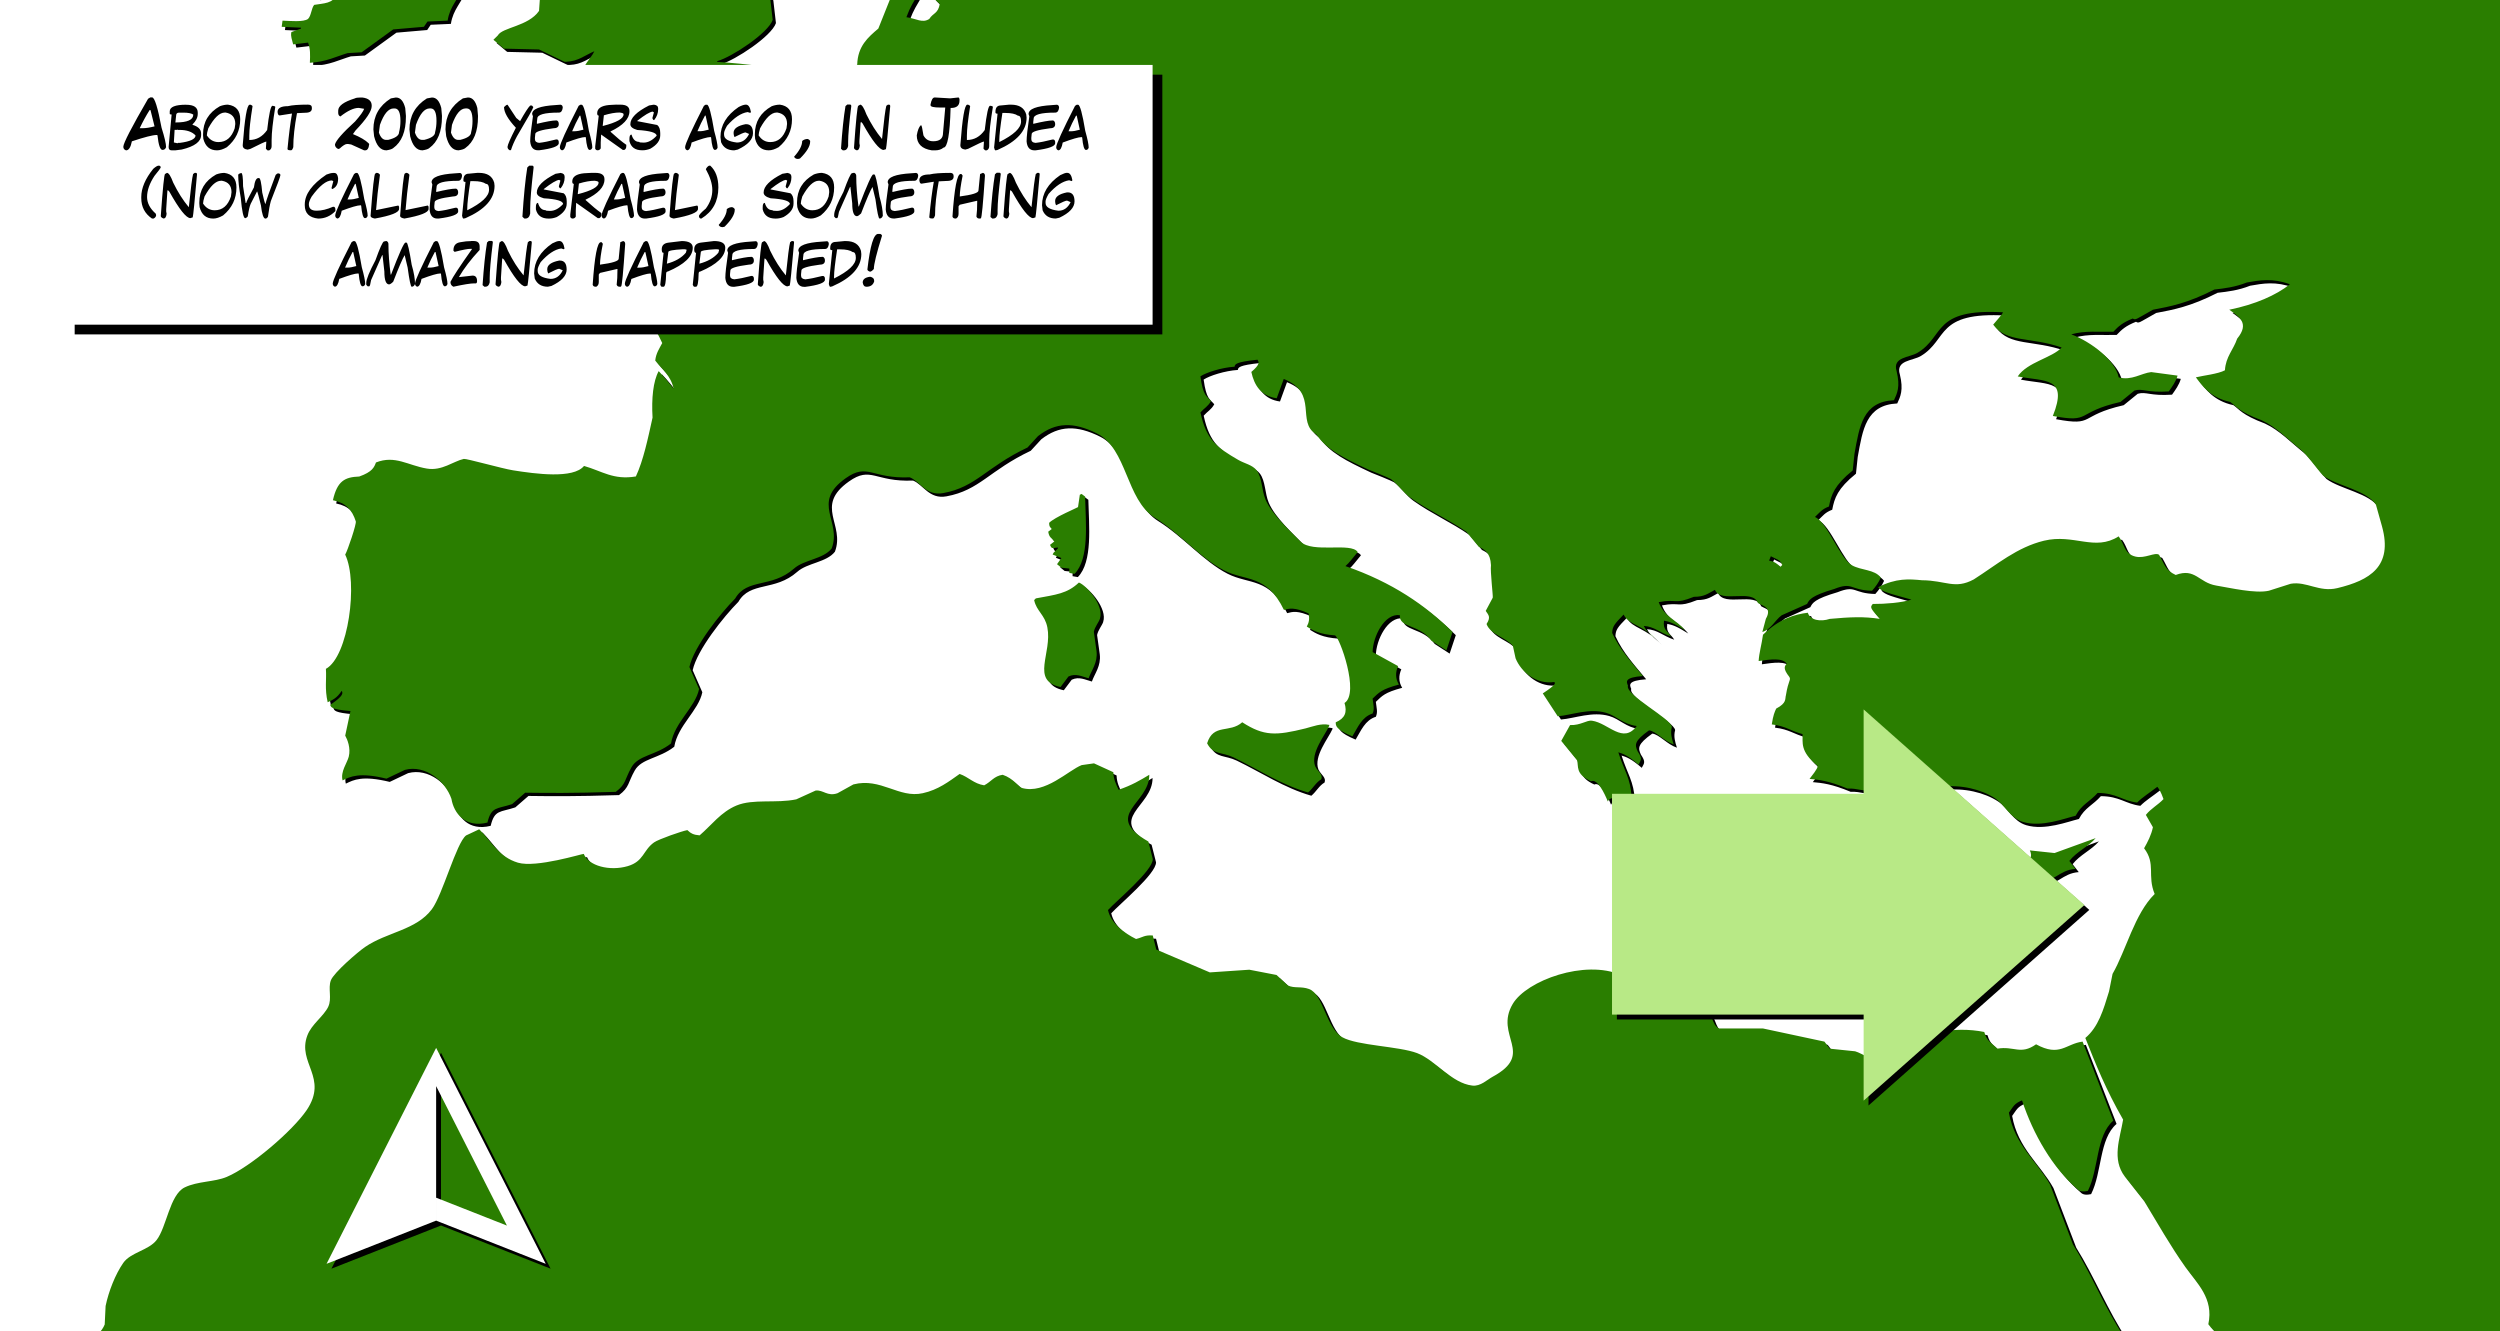 <svg width="1540" height="820" viewBox="0 0 1540 820" xmlns="http://www.w3.org/2000/svg" xmlns:xlink="http://www.w3.org/1999/xlink" style="background:#2D32FD"><title>story02</title><defs><path d="M743.61 612.718c-.752 1.016-.055.32-1.072 1.025-2.575 3.452-6.542 8.67-11.37 9.76-1.237-2.518-2.51-5.072-3.784-7.572-4.086.31-10.38 1.32-12.44-1.62-8.87-14.61-.14-14.32 6.476-22.74.348.21.696.38 1.108.56 1.622 5.57 4.25 7.46 9.17 9.74.927-3.26 2.108-11.57 4.335-14.08 2.51.2 5.04.37 7.55.58 1.557 9.65-.633 15.36-6.478 19.98.165.36.348.74.54 1.1 1.997 1.07 3.967 2.18 5.965 3.28zm-54.082-51.996c-13.743 1.245-25.02-.75-35.208.55-1.87 7.864-5.488 9.137-9.712 14.08-2.336-2.334-4.68-4.687-7.027-7.022 1.95-4.312 4.32-9.348 8.65-11.334 6.48-.733 12.96-1.456 19.46-2.17 6.38-2.417 7.96-10.942 12.96-14.613 4.7-1.245 9.37-2.518 14.1-3.79.54-.87 1.07-1.795 1.61-2.692.9.36 1.79.72 2.7 1.1-4.17 6.77-2.97 8.25-2.18 17.88-3.65 1.88-3.97 3.69-5.34 8.02zm1338.048 948.366c-7.686 1.062-11.397 4.22-16.225 5.97H1987c-8.677 1.502-19.085 5.576-30.244 3.772-8.383-1.318-12.002-5.274-18.406-6.995-12.075-.165-24.14-.375-36.234-.577-13.697-5.96-20.907-5.96-28.136-5.96-4.168-1.73-9.858-5.52-15.666-6.473-.037-8.277-5.937-12.004-8.072-17.845-1.896-5.072-1.51-9.86-2.757-13.532-17.847-5.86-26.77-2.48-35.163.513-.934 4.34-13.165 11.52-16.757 14.62-7.393-.78-10.8-6.16-16.738-8.13-10.73-3.59-19.66-3.28-28.65-8.65-4.03-4.85-7.997-9.76-11.927-14.58-7.687-5.52-21.026-4.71-26.523-12.47-4.645-6.58-13.56-21.66-16.226-28.65v-8.65c-2.39-5.7-10.93-11.94-14.6-17.83-6.47 2.48-17.29 3.41-20.52-2.7-1.52-1.86-1.74-4.63-1.65-8.12-8.44 2.89-7.78 8.36-12.44 13-5.63-.18-17.75.31-20.02 3.23.74 3.44 1.46 6.86 2.18 10.27-5.64 2.17-7.41 4.34-9.22 6.51 16.74 16.18 24.29 30.8 30.3 46.52 8.03 4.22 7.24 4.13 10.28 6.51 3.7 8.47 15.85 7.64 21.1 14.6-2.71 8.29-1.6 10.11-.54 11.9-3.87 9.58-1.68 10.38 1.07 19.47 7.11 11.2 12.42 24.16 16.26 29.21 5.15.45 4.92-1.64 4.3-7.6-4.16-10.09-1.09-29.52 5.97-34.59 8.86 6.45 10.42 26.84 10.3 29.23-.35 7.54-9.63 10.81-6.51 18.39 11.72 6.6 16.52 7.6 22.74 7.03 9.72-.36 36.96.06 43.26-2.17 10.31-6.38 11.66-5.52 14.61-8.11 1.97-3.76 4-7.55 5.97-11.35 8.19-10.5 16.89-15.06 26.51-22.7 3.76-4.87 7.56-9.75 11.34-14.61 1.45 9.58-.5 13.69-4.29 19.47 6.87 6.07 4.2 13.37 5.94 18.93 2.32 7.41 11.79 16.95 17.88 21.09 7.54 4.13 15.13 8.3 22.71 12.42 5.22 1.25 10.04-2.27 14.08.57 5.41 6.83 10.82 13.7 16.23 20.53 3.65 3.35 12.49 5.24 13.53 10.81-3.84 7.41-8.49 14.29-13.53 20.58-3.59 3.38-7.21 6.82-10.82 10.27-3.18 5.31-3.78 14.27-8.65 17.88-4.13 2.34-9.82-1.54-14.6.54-3.18 9.84-1.34 25.81-2.13 35.7-13.59.52-25.62 3.27-29.73 13.54-1.51 3.7-1.04 7.46-3.83 9.73-7.45 6.12-15.09.53-23.21 4.31-7.89 3.66-5.4 13.37-9.21 21.06-12.44 3.1-18.4 2.38-24.39 1.66-10.26 3.42-20.54 6.86-30.83 10.3-6.01 2.49-15.35 8.68-17.84 14.6-2.6 6.15-1.24 10.28-6.51 13.53-18.9 11.71-45.13 11.68-65.41 22.72-5.57 3.05-7.15 10.48-12.99 13.55-5.58 2.94-12.84-.57-19.48 1.61-9.78 3.22-18.34 11.32-29.18 14.58-6.95 2.13-17.41-1.27-25.44 1.11-4.85 3.97-9.71 7.95-14.6 11.89-14.39 9.25-38.93 12.53-47.04-4.86v-18.4c-4.44-12.1-11.52-27.57-14.06-42.19-.86-5.03 2.03-7.47 2.73-10.82-.93-5.77-1.86-11.52-2.73-17.29-3.39-9.47-12.7-23.16-20.01-29.23-2.92-2.1-5.75-4.3-8.67-6.47-7.58-15.53-15.17-31.01-22.74-46.54-6.28-7.64-19.46-9.17-25.43-17.3-4.3-6.14-8.64-12.26-12.95-18.39-4.51-12.24 1.27-28.08-4.33-38.93-5.56-10.09-11.2-20.2-16.74-30.29-8.63-8.36-20.41-11.1-27.59-21.08 3.44-15.92-6.95-25.14-14.09-35.14-9.43-13.3-16.58-26.13-25.38-40.59-4-5.03-7.96-10.1-11.9-15.12-8.3-10.88-3.06-23.49-1.12-35.19-10.68-18.57-16.99-34.41-23.28-50.29 8.03-6.71 11.12-17.24 14.6-28.67.71-3.63 1.44-7.21 2.17-10.81 8.36-14.55 13.53-36.95 25.94-49.21-4.75-11.52.92-18.38-6.51-28.17 2.2-3.87 4.45-8.15 5.43-12.97-1.43-2.52-2.88-5.06-4.34-7.58 3.13-3.97 7.46-6.11 10.86-9.74-1.66-4.69-2.73-6.15-3.78-7.59-5.24 4.05-9.3 6.51-12.48 9.74-9.31-1.23-12.6-5.85-24.32-5.96-4.67 5.38-9.97 7.13-13.53 14.06-6.8 1.6-20.9 7.27-32.45 3.83-8.1-2.43-11.08-10.56-17.29-14.61-8.47-5.53-20.94-8.53-33.01-7.03-1.27 6.13-2.54 12.26-3.78 18.39-9.05-3.21-20.19 1.55-28.62-1.09-2.18-5.05-4.34-10.09-6.51-15.14-11.59.84-11.75-1.33-18.95-1.09-11.74-4.9-17.53-5.42-23.31-5.96 5.23-6.66 5.07-7.41 4.86-8.1-10.98-8.91-8.89-14.38-9.19-19.49-7.64-2.05-9.98-4.86-18.94-5.97.86-5.78 1.81-7.76 2.72-9.74 6.73-3.53 5.31-6.02 5.98-8.16 1.54-9.63 3.29-9.35 2.11-11.36-4.13-5.21-2.88-6.67-1.62-8.11-2.51-3.8-9.93-2.72-17.29-1.66.31-5.14 1.88-10.21 2.69-16.21 10.29-10.04 19.82-12.6 27.6-13.54 1.44 4.64 7.81 5.7 13.54 3.78 12.58-1.15 21.1-1.53 30.84 0-6.52-7.11-5.84-7.28-4.36-9.19 7.75.03 17.66-.74 23.81-2.68-14.67-4.06-18.06-4.95-20.54-7.62 11.19-5.75 19.08-5.06 27.03-4.31 14.8.1 20.17 5.8 31.91-.51 14.39-9.2 26.58-19.78 43.24-23.84 18.51-4.44 31.27 6.74 46.01-2.68 3.8 4.89 3.18 10.67 10.28 12.44 5.89 1.48 12.14-2.93 14.6-1.1 3.57 6.02 3.63 9.35 10.26 12.44 12.06-4.52 14.17 4.69 24.9 6.51 8.9 1.47 24.14 5.08 32.49 3.2 4.48-1.43 9.01-2.84 13.49-4.3 9.79-1.64 17.5 5.38 28.66 2.7 19.99-4.813 34.31-13.273 27.59-37.88-1.25-4.463-2.52-9.023-3.79-13.53-6-9.16-23.72-11.424-32.46-17.833-4.22-4.56-10-13.06-14.07-16.27-7.49-5.94-14.88-13.74-23.81-17.87-14.51-5.42-15.94-9-19.47-11.33-12.26-2.61-17.32-10.13-21.11-15.14 4.81-1.16 13.72-2.08 17.905-4.34.5-8.41 5.21-12.57 7.55-19.5 7.69-9.42 1.44-13.3-4.86-17.81 16.02-3.26 28.84-8.935 37.33-15.665-10.63-3.96-18.58-2.52-26.51-1.11-7.38 2.9-13.7 3.63-20.01 4.34-16.575 8.48-27.25 10.45-37.86 12.44-10.79 6.06-10.55 6.51-12.43 5.42-6.34 2.54-8.76 4.76-11.92 8.12-9.19.24-17.212-.8-25.943 1.62 12.28 4.6 27.14 16.02 29.24 26.523 7.97 2.13 13.84-2.6 20.01-3.27 5.41.73 10.82 1.44 16.22 2.17-.95 3.64-3.433 6.96-5.403 9.74-13.54.92-15.97-2.05-21.12-.55-2.89 2.35-5.75 4.69-8.64 7.03-28.2 6.46-17.38 13.14-41.66 8.64 9.65-24.137-4.62-21.13-21.63-24.35 5.79-8.815 21.41-11.516 27.05-17.84-19.68-6.806-33.91-2.72-42.17-14.066 5.96-6.85 5.96-7.22 5.96-7.61-43.59-2.42-35.6 14.75-52.49 24.91-5.13 3.09-15.67 2.52-12.95 11.41 2.333 9.54.32 13.69-1.62 17.84-19.23.89-21.29 16.05-24.35 33-.35 3.42-.73 6.83-1.08 10.27-11.35 9.19-13.25 14.99-14.62 22.19-4.6 1.78-5.55 3.59-8.64 6.47 7.56 3.09 15.34 25.58 22.74 29.73 5.69 3.25 14.05 2.49 17.84 7.62-1.54 3.32-3.19 5.58-5.41 8.08-13.76-.306-11.7-5.69-23.25-1.09-14.23 4.17-15.49 6.67-16.76 9.23-5.21 2.34-10.44 4.683-15.65 6.98-4.22 3.1-6.33 8.483-11.917 10.31.7-2.697 1.46-5.44 2.17-8.127 4.05-7.09-2.01-7.96-4.9-9.75-3.312-9.14-22.84.605-26.482-8.1-4.26 2.223-6.27 4.274-12.97 4.3-12.42 4.98-10.23 1.05-21.66 3.28 3.47 9.32 10.957 10.73 16.22 17.33-7.27-4.63-9.87-5.35-12.95-5.93-.83 5.84 2.29 6.22 4.31 9.74-6.69-2.17-10.33-6.19-16.78-6.48 2.46 4.947 6.17 6.16 9.19 9.76-9.82-10.91-18.22-9.96-21.59-16.78-5.76 5.897-6.89 7.34-7.06 11.33 4.56 10.1 12.2 18.4 18.94 26.53-11.37.86-10.27 3.39-9.205 5.92-2.04 5.59 26.57 20.32 27.044 25.4-1.07 3.97 0 7.39 1.11 10.83-6.06-2.023-10.89-8.212-15.2-8.68-9.19 6.63-8.84 8.86-6.99 12.97 3.01 4.42 2.15 5.2.53 8.12-6.66-5.78-9.56-6.68-12.44-7.573 3.41 10.99 7.68 16.06 8.12 27.57-12.82-.53-13.74 1.1-14.6 2.72-2.03-5.1-6.51-14.32-10.3-12.44-9.983-4.53-7.49-9.22-8.664-12.96-3.22-3.957-6.49-7.95-9.72-11.91 1.82-3.24 3.59-6.49 5.44-9.75 6.55.252 10.23-3.16 13.5-2.69 10.2 1.47 19.02 14.66 27.59 3.27-8.83-1.19-12.36-6.258-18.956-8.15-10.46-2.99-20.99 1.41-29.73 2.15-3.083-4.67-6.13-9.36-9.212-14.08 8.49-5.59 7.77-6.33 7.05-7.028-10.79 1.67-20.39-6.05-23.81-14.61-.58-2.52-1.06-5.04-1.65-7.58-3.95-5.17-13.91-6.97-16.23-13.54 2.7-4.27 1.32-5.36-.51-8.08 1.46-2.7 2.89-5.41 4.32-8.106.31-.76-1.62-16.34-1.08-20.05-.37-7.75-3.97-9.55-7.56-11.38-2.556-3.06-5.07-6.12-7.58-9.19-11.523-7.92-23.342-13.07-34.62-21.08-4.313-3.095-7.75-8.4-11.91-11.4-.95-.695-13.58-5.804-14.06-5.93-16.16-7.57-25.56-12.44-31.92-21.63-12.67-7.72 1.81-25.31-20-34.11-1.44 3.99-2.89 7.96-4.324 11.89-9.64-1.3-13.86-7.9-15.65-16.21 5.58-4.686 4.69-6.12 3.788-7.53-13.7 1.41-13.88 2.84-14.08 4.3-8 .52-17.39 3.53-21.08 5.95 1.65 12.19 3.88 12.01 6.54 15.19-1.8 3.35-4.22 4.4-6.51 7.04 3.59 17.05 10.47 21.77 23.25 29.21 3.84 2.26 8.76 3.06 11.37 6.47 3.46 4.54 3.04 12.22 5.43 17.87 3.84 9.12 14.8 19.07 21.597 25.99 7.38 7.41 31.21.23 35.21 6.46-3.39 4-4.86 6.34-7.55 8.66 28.9 9.97 49.31 24.14 65.99 40.54-1.28 3.79-2.55 7.56-3.79 11.36-3.08-2.01-6.13-3.97-9.207-5.97-7.37-10.28-19.95-7.6-19.5-15.71-9.41-1.28-16.62 13.27-16.74 22.73 5.24 2.86 10.47 5.76 15.68 8.64-1.69 3.79-1.72 7.78.54 11.38-10.87 2.91-12.38 4.99-16.23 8.65.44 3.89 1.3 6.29 0 9.19-6.71 2.13-9.15 8.62-12.46 14.08-10.25-4.34-10.25-6.487-10.25-8.657 5.78-2.52 7.12-6.216 5.41-11.91 9.46-5.99-3.07-40.78-5.9-41.65-9.75-.7-13.535-3.08-17.347-5.41 1.32-2.46 1.84-4.63 1.09-8.13-8.68-3.96-11.88-3.04-15.16-2.14-10.73-22.21-23.6-17.52-36.78-24.32-14.67-7.56-27.11-22.71-42.73-32.455-17.92-11.17-16.88-42.5-35.7-51.93-14.44-7.23-25.28-6.95-36.27 1.61-2.15 2.36-4.31 4.69-6.48 7.05-25.75 12.22-31.46 24.32-51.95 28.08-10.64 1.94-14.26-7.27-20.57-9.72-23.54.99-25.85-9.1-39.48.56-21.48 15.2-2.25 26.4-8.64 43.27-5.18 6.64-16.97 6.8-23.25 12.43-13.79 12.15-28.9 5.7-36.21 18.43-8.99 9.03-25.5 29.71-28.16 42.16 2 4.52 3.98 9.03 5.95 13.55-2.33 11.34-15.12 20.46-17.29 33.55-9.49 7.41-20.04 7.12-24.33 14.62-4.19 7.34-3.27 10.44-9.71 15.18-27.28.87-41.51.7-55.77.52-2.7 2.35-5.41 4.69-8.1 7.04-9.34 3.12-12.8 1.35-15.18 11.36-13.63 3.47-20.71-5.73-22.17-14.61-3.77-10.94-16.13-21.2-28.67-17.84-3.78 1.8-7.56 3.58-11.343 5.4-16.86-4.08-22.19-1.29-27.043 1.08-1.41-5.45 2.78-10.62 3.8-14.61 1.322-5.33-.83-10.59-2.18-12.98 1.16-5.32 2.32-10.73 3.23-15.16-11.68-.92-12.05-2.33-12.43-3.79 8.5-5.78 7.75-7.22 7.055-8.65-3.06 4.57-5.38 5.49-8.65 7.04-1.93-8.38-.63-13.78-1.1-20.57 13.88-7.5 20.01-53.52 11.89-70.36 1.49-2.5 7.18-19.32 6.51-20.55-2.28-6.99-6.04-11.33-14.08-12.96 2.7-11.946 7.37-14.254 16.23-14.6 8.13-2.877 9.22-5.79 10.29-8.655 11.78-4.66 19.72 1.82 31.38 3.76 9.28 1.57 16.2-4.49 22.74-5.96 1.44-.32 23.88 6.024 30.25 7.02 14.02 2.23 37.23 5.38 43.8-2.68 11.09 3.15 18.08 8.81 31.94 6.47 4.62-9.92 7.4-23.23 10.27-36.25-.7-11.8.37-22.46 3.78-28.63 3.45 3.58 6.325 7.21 9.2 10.8-1.83-8.28-7.034-11.63-11.33-17.31.485-4.53 2.54-7.39 4.32-10.78-6.13-13.02-4.19-7.18-15.7-12.98-3.45-4.15-6.86-8.306-10.28-12.44-1.28-8.8-8.35-11.27-11.37-15.17-16.41-13.24-31.79-16.84-44.89-15.73-2.54-5.17-6.56-4.63-8.1-7.55 7.67-7.15 7.87-7.79 9.17-10.34-11.16-.68-10.99-3.07-10.81-5.4 7.69-.06 12.44-4.92 18.94-5.41 15.697-3.58 19.5-3.97 23.28-4.34 2.35 3.09 4.69 6.14 7.03 9.24 5.92.32 18.57-2.52 23.29-4.9 5.92-2.8 6.87-8.06 7.02-15.15-5.04-2.56-8.26-9.61-9.24-16.24 7.01.75 10.91 1.02 17.3 0-.63 5.55.2 8.13 2.17 11.91 12.2-6.04 26.07 6.25 36.24-3.78 2.256-13.57 15.21-11.45 24.88-17.86 8.49-5.55 4.33-17.39 7.6-27.55 3.97-2 7.94-3.97 11.89-5.96 13.91-3.62 18.57-6.66 23.28-9.76 6.48-2.54 13.87 3.32 18.403-2.13.33-11.4 6.64-16.78 13-22.186 3.21-8.13 6.48-16.25 9.72-24.35 10.76-.32 12.56 1.32 14.09 4.32-5.2 8.61-5.2 9.95-6.5 13.02 6.28.884 9.78 3.86 14.067 1.085 2.47-3.85 5.4-3.185 6.48-9.23-6.31-5.57-5.59-6.095-4.31-8.1-7.06-6.59-7.08-8.3-5.96-13.01 8.19-2.75 24.7-11.34 35.14-7.03 1.15 2.61 4.57 4.61 6.51 6.51.48-3.95-1.54-3.44-2.17-7.58 7.2-7.43 15.76-8.17 24.88-8.12 1.21 4.02 1.66 5.84 2.16 9.19 8.38-8.76 9.75-10 11.4-15.15 7.94-6.1 8.84-6.83 9.75-7.55-5.68-6.1-8.19-4.98-9.21-8.65 7.78-9.51 2.35-12.38 1.08-16.77-1.23-4.11.19-15.37-.56-20.55-10.62-2.35-12.05-3.098-13.51-3.79 1.81-4.63 3.85-6.86 6.48-10.3-.606-8.94-7.63-15.24-1.62-24.33 14.665.92 15.31-5.36 19.47-7.577 1.104 2.51 2.13 5.02 3.23 7.57 4.35-6.13 4.864-10.67 5.44-15.18 7.74-.23 15.88-1.22 21.594 1.64.09 4.31-.045 11.4 2.695 12.95 15.5 2.98 10.68 12.35 9.72 14.12-10.26 8.25-16.94 9.31-18.93 16.23-9.747 7.75-11.86 14.9-12.95 22.7 5.97 2.12 16.42 9.81 11.37 17.88 10.14.87 10.77 4.29 15.663 5.38 12.98 0 13.53 1.08 14.09 2.14-2.78 4.524-4.82 5.41-8.66 8.644 12.79 3.8 14.79 3.8 16.76 3.8 2.63-6.57 34.04-17.147 38.95-16.78 4.05 11.69 12.1 6.77 18.95 10.3.38 3.07.73 6.13 1.07 9.193 6.04 2.352 11.05 4.69 17.87 7.04-.07-4.94-.74-6.63-1.09-12.44 30.04-2.11 47.7-16.61 72.44-24.35 5.71-1.78 24.26-6.35 23.84 1.09 2.04 2.94 3.542 5.773 4.3 10.27 15.22 5.58 22.36-2.52 33-8.1.35-4.63.79-9.77 2.14-14.08 9.63.6 23.98 3.38 30.82-.56.47-3.58-.07-4.64-1.05-7.55-.88-9.29-9.58-39.79-3.78-51.95 2.68-2.17 5.4-4.34 8.05-6.51.22-3.77.41-7.56.6-11.35 2.89-3.62 5.755-7.23 8.64-10.827 9.6-.08 13.084-4.53 22.74-4.88 3.97 6.7 7.943 9.57 11.883 12.43 1.27 3.45 2.54 6.86 3.79 10.31 8.68 8.01 24.07 2.5 27.59-6.5-4.4-15.55 1.48-24.78 3.23-38.4-13.21 2.14-15.18.83-20.01-.53.19-4.88.38-9.75.54-14.6-6.7-3.54-6.67-6.6-8.64-11.9 13.65-6.51 18.71-10.7 25.97-14.61 13.88-2.33 18.02-1.41 22.15-.55 7.45-1.24 14.99-4.43 21.65-3.24 13.21 2.41 24.58 4.97 38.4 5.93 11.63-8.07 8.68-9.2 5.97-12.43 10.14-4.71 10.03-3.68 11.37-5.96 12.05-1.43 14.11-6.53 20.5-7.05 7.03 2.2 10.91 5.66 18.98 5.94-8.486-25.68-25.25-3.9-37.86-22.14.8-3.04 4.07-9.95 1.616-9.74-10.66 4.57-22.54 8.08-27.56 12.95-15.5 0-18.57-1.08-21.63-2.12-8.28 6.8-15.33 3.19-16.78 10.25-9.63.1-17.29.89-21.66 3.24-7.53.14-10.32 1.07-14.02 5.97-14.99-.24-25.66 5.43-31.4 1.09-3.67-1.53-5.37-4.02-7.02-7.57-11.72-4.9-11.51-7.07-11.34-9.21-24.21-9.37-26.3-19.69-23.24-35.72.7-3.44 1.43-6.86 2.16-10.3-2.92-4.47-5.78-9.03-8.65-13.53.96-6.22 2.67-10.36 2.7-18.4-4.88-15.125-.78-18.05 5.38-23.805 3.9-8.72 7.43-7.99 12.44-5.94 12.14-6.23 5.89-15.83 13.53-23.807 11.62-2.25 49.51-41.36 57.86-43.76 10.51-2.71 10.88-4.39 9.75-5.96-3.24-8.2-1.47-15.24-2.7-18.42-14.93-4.97-18.27-9.49-24.87-14.64-7-.14-24.09 3.87-25.97 2.69-4.33-2.87-8.65-5.78-12.99-8.65-9.79 4.72-10.08 15.28-17.83 21.09-6.57 4.95-9.118-.7-15.68 8.14 1.94 2.48 5.73 5.55 3.78 8.64-2.04 4.4-8.5 9.37-12.95 11.333 3.85 6.19 9.02 8.56 11.9 13.02-10.19 6.052-10.7 15.34-16.73 22.715-8.47 5.75-16.97 11.53-25.41 17.3-11.43-1.13-11.46 3.84-15.71 7.05-8.99 6.74-12.12 6.72-18.9 16.23-10.14 3.53-8.44 7.46-9.75 9.75-1.81 2.34-3.62 4.68-5.43 6.99-8.11 9.7-3.37 12.31-8.11 27.06-8.16 10.5.1 32.39-3.8 35.7 6.66 1.24 8.67 3.64 11.94 4.89 10.04 7.95 16.84 15.26 27.59 16.77 1.85 6.69 5.78 7.13 5.94 15.17-6.98 2.79-24.35 16.66-31.38 12.97-5.5-2.88-28.18-10.44-31.39-7.02 9.95.23 14.4 10.3 23.8 11.92 8.99 1.5 15.12-7.3 23.83-3.82-7.45 8.5-10.68 10.46-11.88 16.28-5.41-2.72-5.41-5.43-5.41-8.12-7.24 2.74-1.21 16.72-16.25 14.05-5.59 3.44-10.65 3.61-15.69 3.82 1.13 5.465 14 20.97 5.96 27.03-4.2 7.02-2.92 7.6-1.65 8.11-1.5 3.71.84 6.37-.55 8.65-1.587 3.67-3.93 6.475-4.88 11.345-.19 3.44-.35 6.85-.55 10.29-5.07 9.17-10.1 18.37-15.17 27.57-13.243-3.39-18.73-2.66-28.13-2.72-9.31 5.93-10.46 9.99-12.43 15.12 2.08 3.27 4.74 4.86 1.65 7.59-13.3.77-22.33 5.98-35.17 3.23 1.01-5.01 2.95-6.19 4.347-11.34-6.056-4.57-10.004-11.9-13.53-18.96 5.22-4.14 5.06-5.59 4.87-7-1.957-11.83-10.47-17.48-14.6-31.42-4.025-10.53-6.8-12.75-10.82-17.81 1.58-3.99 4.45-10.02 3.753-14.1-9.74-4.12-11.34-3.96-12.97-3.77 0-6.32-.44-18.82-4.876-21.1.98-4.165 3.19-5.355 2.7-9.75-10.45 3.415-10.678-2.4-15.18-8.65 2.02-2.8 2.102-3.58 1.1-7.57-4 10.82-5.558 17.68-10.82 21.643-16.68 3.06-16.71 6.16-20.01 9.2-9.55 8.8-21.12 14.74-30.26 23.81-5.78 2.93-23.73 5.23-29.76 3.77-9.17-4.89-8.09-5.93-7.02-7.03-9.75-2.45-15.47-6.73-25.947-9.75l-4.89-9.74c1.92-3.6 3.46-5.49 2.17-9.75 8.57 1.16 10.99 4.02 14.03 5.96-2.74-5.52-1.49-4.25-5.37-7.02 2.68-5.59 5.95-7.41 9.19-9.212-5.56-4.73-3.66-5.86-2.17-9.2-2.35 2.17-4.69 4.34-7.02 6.48-13.17.9-13.34 1.83-13.53 2.72-3.43-4.15-4.18-6.67-4.87-9.23 2.18-2.51 4.32-5.01 6.48-7.53 14.027.92 17.18-.64 19.496-3.8-12.08 1.59-13.32.52-14.61-.54 6.31-4.08 7.46-7.15 8.13-11.9-9.446-.95-14.43 2.84-18.937-3.79 3.29-3.26 7.31-6.81 10.8-9.74-6.99-1.41-9.46-1.94-12.96-4.37.85-9.662 3.87-10.66 8.66-14.542-5.58-3.1-6.32-6.39-9.24-10.34 3.18-4.96 1.17-11.47 3.24-17.84 5.59-.38 11.17-.71 16.76-1.09-3.07-4.02-7.04-5.19-9.21-8.13 9.4-7.27 13.13-14.17 21.6-10.79 6.66-2.46 5.75-4.73 7.58-11.93 9.21.67 17.34 5.83 22.72-.54-6.21-1.02-12.09-3.67-13.53-9.72 13.9-2.766 24.09-3.05 31.36 0-.25-8.92 12.14-25.21 18.93-20.57 9.36-4.78 16.74-6.36 20.04-11.92.56-2.89 1.1-5.77 1.62-8.65 3.81-8.02 18.5-19.96 26.51-23.786 12.96-2.19 12.44-3.78 11.9-5.4 6.85-6.03 10.93-13.62 17.29-20.04 10.12-3.25 9.92-7.01 9.75-10.8-.14-11.15.17-22.7 14.09-19.48.51-3.623 1.09-7.202 1.61-10.81 7.89-7.59 3.58-9.182 0-13.55 1.79-2.85 3.61-5.75 5.41-8.642 5.59.28 9.66-.2 15.18-.52-1.81-3.65-3.61-6.71-5.43-9.77 7.92-4.34 21.98-6.03 24.88-12.45.51-6.95 1.74-10.59 5.43-13.53 12.89-1.08 14.9-1.89 19.46-3.28-2.56-5.1-4.53-7.46-3.742-9.74 5.37-1.94 5.78-8.13 11.33-8.645 2.62 4.07 4.25 5.23 8.13 7.562 3.26-3.44 4.86-5.75 6.5-8.09-.89-3.99-1.81-7.96-2.71-11.91 5.62 1.18 11.57 1.06 14.61-3.25-4.9-7.79-3.27-9.58-1.63-11.39 9.66-3.1 6.8-8.86 12.42-12.97 10.63-7.84 13.2 3.61 18.41-17.3 17.895 1.27 20.396 7.03 31.89 8.1 4.17-6.98 9.58-22.59 16.74-26.508.66 8.48-.37 14.19-1.62 20.03 6.34-4.72 10.66-10.75 12.99-19.47 9.72-1.1 13.2-4.89 17.305-11.37 5.23 3.63 8.85 6.69 12.44 9.75 8.62-30.27 16.53-15.19 32.44-7.02 2.32-7.492 8.42-19.55 14.61-23.25 22.564-13.202 26.41-20.2 50.35-18.412-8.64 11.23-18.505 13.14-18.386 34.11 9.92-13.37 25.45-27.63 37.3-35.73.38 7.97.7 15.89 1.1 23.81 11.14-5.23 17.24-13.69 21.09-25.94 6.71-1.23 16.254-4.53 20.55 1.08-5.87 8.45-7.31 12.81-10.8 23.84 11.59-7.72 17.25-15.27 23.24-20.57 10.35 3.07 16.36 9.7 25.39 13.55 4.34 1.85 10.68-.32 16.23 1.61 7.2 6.31 7.38 8.3 7.61 10.3-10.5 10.53-30.17 8.27-50.32 8.11 6.37 8.1 18.16 10.16 23.81 18.92 12.77-.88 21.66-4.11 31.37 2.17 17.12-6.86 22.39-9.916 27.6-12.955.38 17.98 14.17 20.78 29.73 23.78.37 3.95.69 7.92 1.09 11.91 22.91-4.89 38.23-3.8 53.54-2.75 9.22 3.24 18.39 6.51 27.62 9.75 5.74 1.82 11.54 3.62 17.32 5.44 10.28 8.64 20.5 17.29 30.83 25.94 10.79 3.25 21.6 6.48 32.45 9.76 10.16 3.32 20.35 10.64 28.11 16.74-.45 11.54.6 14.73 6.51 20.57.4 15.47-10.53 22.07-20.01 29.2-44.81 33.74-113.21 1.92-155.81-10.8-5.93-.91-11.88-1.84-17.88-2.7-7.66-4.31-10.357-21.44-29.22-11.91 9.99 9.23 19.27 20.646 30.84 28.14 7.01 4.51 20.38 5.75 25.97 11.89 7.94 8.67 4.45 21.85-5.94 24.92.69 7.044 14.69 42.97 18.38 44.89 7.28 3.694 18.38 1.61 24.923 4.89.86 3.18 2.89 7.97 5.4 9.74 4.48 2.8 11.74 1.27 17.84 2.69 13.71 3.18 34.99 4.704 22.17-17.87-4.54-.627-11.4 1.52-16.22-.56-5.53-2.337-15.95-14.047-16.25-19.47 4.52-4.13 4.23-10.73 12.99-10.79 14.54 9.03 32.85 17.41 51.353 22.706 8.07 2.31 14.03-.95 20.04-1.62 18.92-12.28-2.81-22.65-3.25-37.36 14.35-17.71 45.7-15.67 56.213-37.84 19.68-2.31 34.042 14.99 48.132 15.67.58-4.17 1.09-7.2 1.68-10.29 5.18-16.44 9.44-14.41 2.69-34.59-6.24-.95-10.12-3.32-12.975-7.59 5.44-7.95 9.73-14.81 14.08-21.67 3.3-14.72-11.75-16.05-10.26-28.66 7.02-1.81 11.44 1.156 18.36 2.69 8.3-.69 16.63-1.44 24.9-2.14 11.6 2.236 21.31 22.21 25.97 31.91-19.34.74-39.79.2-43.27 17.295 17.15 13.31 24.47 26.97 53.534 21.1 4.89-.88 9.75-1.816 14.61-2.7 7.686-5.53 4.44-23.75 11.87-29.73 4.35-1.25 8.67-2.52 12.99-3.79 17.69-7.3 37-15.63 56.27-23.26 11.33-4.685 22.7-9.345 34.04-14.07.89 2.904 1.82 5.806 2.68 8.654 23.21-3.55 4.92-20.68 37.377-20.556-.72 6.26-2.14 11.74-2.16 20-11.3 3.93-11.93 4.95-11.9 9.21 12.9 4.36 16.48-1.34 31.91-1.62 10.86.57 10.6-10.92 18.38-14.07 7-2.84 21.86-5.26 30.84-2.69 4.99 1.42 11.47 6.9 20.01 4.34 3.62-2.89 7.2-5.79 10.82-8.64 14.02-10.68 23.28-9.69 38.41-2.73-2.52 3.24-5.06 6.52-7.59 9.75 2.12 6.03 10.33 11.69 18.39 7.56 1.16-2.753 2.53-9.6 4.32-12.43 14.67-2.05 24.04 1.667 24.93-17.31-5.25-6.65-10.49-13.33-15.695-19.99 6.36-3.95 9.36-10.87 16.228-12.45 14.94-3.44 43.61 4.66 54.1 7.57 48.7 13.59 29.67 1461.15 22.85 1446.91zm-932.377-451.27c-1.44-.724-2.93-1.456-4.35-2.17-.37.924-.69 1.822-1.09 2.69 3.55.633 4.88 1.942 7.02 3.792.38-.348.73-.696 1.11-1.108-.89-1.666-1.02-2.197-2.7-3.204zm686.35 2.206c-2.35-3.635-3.08-13.633-4.35-18.412-8.5-.513-15.79.842-23.22 2.142-1.81 6.74-.42 19.877-2.76 25.948v-1.062c-1.82-3.022-5.34-7.243-6.48-9.76.18-1.64.35-3.26.56-4.88-1.07-.55-2.17-1.1-3.24-1.658-1.86-3.763.36-7.022-1.62-10.254 2.16-5.164 5.17-11.893 8.08-17.314-5.95-6.162-12.42-4.413-20.01-5.374-1.49-3.91-4.42-7.435-7.57-9.75h-7.59c.5-14.11-8.99-18.166-11.4-31.378-4.3-.64-12.4-2.05-15.63-4.312v-7.023c.54-.558 1.05-1.108 1.62-1.62 10.42-.568 23.5 5.4 28.65 1.62-.55-.696-1.07-1.456-1.63-2.188-4.28-1.23-7.46-3.7-9.75-7 1.62-4.79 3.99-3.47 6.51-6.5 1.07-2.88 2.16-5.76 3.23-8.66 4.69.15 5.47-1.6 8.65-2.14 11.74 1.09 23.45 2.14 35.2 3.25-.21-.35-.4-.7-.57-1.11-3.8-1.06-9.44-3.16-9.74-8.11 7.94-10.56 11.04-14.2 7.05-28.15 1.44-1.44 2.86-2.89 4.29-4.32-1.25-2.17-2.51-4.34-3.78-6.5-4.87-1.1-9.72-2.14-14.58-3.21-3.13 1.09-4.77 5.68-11.37 4.3-6.19-1.33-9.72-6.94-17.85-7.59-14.61-1.12-24.14 13.31-35.19 16.79-3.41.16-6.83.35-10.27.51-7.01 2.67-9.75 11.06-18.39 12.99.05 3.44-.26 4.26-1.65 5.92-1.24-.7-2.53-1.44-3.77-2.14-6.82 3.93-14.89 10.78-23.82 6.47-.38.52-.69 1.09-1.08 1.63-2.44 7.81-4.95 16.53-10.29 24.34-2.69 3.96-9.34 4.49-9.74 10.82v2.68c1.18 2.9 4.88 2.2 7.58 3.8 8.52 5.06 9.66 14.69 9.75 24.34h.57c.9-3.23 1.79-6.49 2.69-9.74h2.17v1.63c-3.13 8.04-6.54 19.63-1.65 26.52 4.31 2.43 1.12 5.21 3.79 9.16 1.24.35 2.54.73 3.81 1.11 5.36 4.75 7.68 12.41 11.87 18.39 1.62.53 3.25 1.1 4.87 1.62 4.48 3.56 10.06 11.13 13.53 15.7 2.43 3.19 1.26 7.15 3.23 11.35 1.68 3.58 5.55 7.28 8.1 10.81 4.36 6.16 15.81-1.65 20.54 9.19.19.9.36 1.82.54 2.72h-.54c-22.89-9.68-24.86 14.38-23.81 28.68-2-.42-2.07-.24-3.76.55-.59 2.51-1.1 5.03-1.68 7.53-.53-.35-1.07-.68-1.62-1.09-.52-2.33-.73-2.52-2.16-3.77-.53.37-1.07.73-1.62 1.08.02 14.25-9.29 30.71-4.86 47.61 8.38 2.84 19.59 5.36 29.75 8.07 9.37 25.34 46.3 22.76 72.98 16.77 7.46-1.64 18.67.26 23.81-3.78 7.12-5.59-.61-27-2.12-35.7-.32-1.57 1.59-5.82 1.62-9.23.03-7.27 4.47-12.7 3.24-17.3-2.48-4.87-7.75-5.59-9.75-11.36-5.14-.97-7.22-1.9-10.81.56v-3.8c.89-1.23 1.84-2.52 2.7-3.75 3.8.35 7.59.69 11.34 1.04v-1.62c-2.3-.67-4.71-1.83-5.89-3.8-.4-1.07-.72-2.17-1.1-3.24 1.27-1.62 2.54-3.21 3.79-4.9-7.03.15-15.04 1.31-18.4-.51-2.86-8.31-1.9-25 3.79-31.37 1.45 2.87 2.89 5.77 4.31 8.67 4.64-.64 5.12-.44 9.24.54.35-1.46.71-2.9 1.06-4.31 1.1.34 2.18.67 3.2 1.06.24 1.99.41 3.98.58 5.96.38.16.69.37 1.09.55 2.87-.9 5.73-1.83 8.66-2.7 3.31-.58 3.52 2.08 5.95 1.06-.73-2.14-1.48-4.31-2.17-6.48 3.43.69 3.52 1.99 7.02 2.7 2.6-1.22 3.52-1.72 4.83-4.31-4.22-8.8-12.7-9.21-16.64-15.16zM441.79 750.594v.514c5.24.256 24.26 1.94 25.414 2.69h1.07v7.61c-4.103.96-11.05 2.527-11.37 7.544-8.785-.805-10.983 4.203-17.296 5.42-5.24-.705-10.426-1.41-15.666-2.17-3.62.89-7.24 1.823-10.82 2.71-2.74-.512-3.987-3.286-8.128-2.71-7.192 1.072-14.402 2.17-21.603 3.233.35 1.245.7 2.517 1.11 3.79-15.83-1.41-20.32-3.122-37.31-1.09-.56 17.04-8.67 12.608-17.87 7.563-2.19 1.474-4.25 2.903-8.12 1.108-7.55 2.6-13.97 7.123-18.36 12.992-1.24-1.245-2.51-2.518-3.77-3.79-2.7-.733-5.43-1.41-8.1-2.17.17-.348.33-.733.51-1.1 9.98-3.01 28.65-15.454 29.73-27.045 6.48 1.07 5.09-2.463 8.13-5.97 9.5-4.44 18.11 2.298 29.22-.54.29-6.162 5.11-9.55 7.57-14.613-5.63 2.326-9.69 6.126-17.29 6.483h-1.11c-5.2-2.518-10.45-5.027-15.69-7.572-7.2-.18-14.41-.34-21.61-.52-2.16-1.83-4.33-3.62-6.49-5.45.93-.86 1.81-1.78 2.71-2.68 2.72-5.03 18.8-5.55 25.4-15.12.17-4.75 1.38-10.5-.53-13.55v-1.09h-11.37v-.52c6.29-12.59 23.35-14.41 41.66-14.6v-.55c-5.39-10.74.67-16.96 1.06-30.28h-.51c-3.09.55-6.13 1.1-9.22 1.61-2.88-3.38-5.41-4.7-7.55-9.16 1.47-7.31 6.45-10.32 10.3-15.19-15.38-3.99-10.99 2.04-22.74 2.72-3.2-.89-6.48-1.82-9.75-2.72-.39 3.28-1.24 3.94-3.24 5.44-4.32-1.06-8.64-2.16-12.96-3.23 1.27-8.36 13.15-18.51 10.26-23.8-3.62-1.88-5.08-6.02-4.31-10.82 3.11-.95 4.8-2.52 6.48-4.85-.52-2.35-1.09-4.68-1.62-7.04h-2.17c-5.97 4.97-12.99 9-20.01 12.99v-1.09c-4.03-8.04 4.8-18.34 7.57-25.95-2.16-1.42-4.31-2.87-6.47-4.3-.17.33-.38.7-.55 1.06-2.19 2.87-3.49 4.95-6.48 7.04-1.8-.91-3.62-1.81-5.41-2.7 1.06-1.82 9.75-17.3 9.75-17.3-.72-3.44-1.48-6.85-2.18-10.26 1.34-1.94 4.92-1.77 6.49-4.34-2.34-2.69-4.68-5.4-7.03-8.12 1.33-2.64 2.7-5.13 5.95-5.93 3.8 1.32 6.57 1.82 10.85 1.62-2.16-4.33-4.34-8.64-6.48-12.98 3.44-1.08 6.83-2.15 10.26-3.25-1.62-2.51-3.24-5.03-4.86-7.55 1.61-2.17 3.24-4.32 4.86-6.51 3.27 2.01 6.48 4.01 9.75 5.96 10.1 2.82 23.6-8.17 34.62-3.77 1.69 3.23 3.56 3.23.53 5.94-6.08 11.61-26.16 9.79-27.59 26.53.57.7 1.1 1.46 1.62 2.15 13.85.08 44.45-4.02 53.01 2.16 1.19 2.55 2.19 2.18 1.1 4.34-4.57 11.92-11.24 35.93-28.14 36.21.2.35.37.7.55 1.11 2.88 1.63 5.78 3.23 8.64 4.89-.35.18-.73.34-1.09.51-4.57 5.7-16.06 6.74-26.49 6.49.17.37.33.71.54 1.1 14.04 5.84 14.78.05 25.95-.52 6.9-.38 24.4 14.4 27.04 18.9 3.35 8.74 2.25 18.31 8.1 25.44 3.18 3.82 8.31 1.76 12.98 4.3 4.13 5.42 8.29 10.82 12.44 16.24 2.93 4.28 1.99 17.15 2.17 17.29 11.14 12.12 17.95 10.02 6.48 27.06 2.86.58 5.78 1.09 8.64 1.64 8.37-11.75 24-3.09 31.41 2.7.53 4.71 1.07 9.36 1.62 14.06-2.71 8.07-25.02 22.82-34.12 25.43zM292.5 608.854c1.438-.348 2.895-.732 4.333-1.09.347 2.912.695 5.778 1.1 8.644-.927 1.062-1.815 2.15-2.722 3.232-.89-.165-1.78-.376-2.68-.55-.75-3.955-.72-6.125-.02-10.236zm1.09 46.548c-5.085 8.753-8.795 10.346-19.496 13.532 4.6 6.364 13.393 26.9 10.306 37.31-1.905 6.345-7.265 10.365-8.657 19.465-4.16.18-8.292.34-12.424.55-.74 1.1-1.49 2.17-2.18 3.24-6.3.55-12.61 1.1-18.94 1.63-6.48 4.69-12.96 9.39-19.43 14.08-2.92.17-5.78.35-8.65.51-6.85 2-13.07 5.38-23.24 5.96.22-5.18.35-8.33-1.11-12.43-3.09.33-6.13.68-9.2 1.09-.64-3.03-1.67-4.79-1.09-7.58 1.96-.69 3.95-1.45 5.92-2.15v-.55c-3.96-.17-7.93-.35-11.88-.54.17-1.25.35-2.52.51-3.8 4.6.18 12.98.99 15.71-1.06 2.05-2.06 1.99-6.43 3.78-8.65 5.7-.99 12.03-.76 13.53-6.49-3.95.56-7.92 1.1-11.91 1.62.37-.35.72-.72 1.1-1.06 1.09-1.63 2.16-3.28 3.24-4.89-1.43-2.2-1.74-1.4-1.11-3.25 3.07-6.95 7.01-5.13 14.06-8.11-.53-1.45-1.11-2.89-1.62-4.34-4.28 2.49-24.87-1.22-29.21-3.23 1.1-1.46 2.16-2.91 3.23-4.34-.73-.7-1.42-1.46-2.17-2.15 2.51-.56 5.02-1.11 7.54-1.65-.97-5.68.08-5.08 3.26-8.66h-1.09c-3.3-3-5.99-2.4-10.82-1.09v-3.21c1.51-5.59 3.27-8.34 7.03-11.4 8.66 3.23 21.01 3.49 31.94 4.34-.99-2.01-1.69-3.63-1.63-5.42 5.73-1.65 9.21-3.73 11.33-9.22h-15.67c.56-.7 1.07-1.41 1.62-2.17 2.18-.52 4.34-1.09 6.5-1.62 2.95-10.96 6.8-16.23 19.43-17.31 1.22 4.31 3.25 6.41 8.65 6.48 10.05-4.25 26.1-6.8 34.08-1.09 2.92 9.03 7.2 17.05 8.73 27.59zm384.003 438.663c-.706 2.216-3.207 5.054-3.784 8.122.57 3.955 1.11 7.928 1.65 11.865.87 7.215-3.15 11.857-4.86 16.774-4.07-1.044-7.89-3.278-12.43-1.108-1.65 2.17-3.25 4.34-4.87 6.482-18.72-3.873-4.98-20.82-8.13-36.76-1.54-7.82-6.66-9.898-8.13-16.783.37-.34.71-.714 1.06-1.062 12.53-2.325 19.29-2.902 26.51-9.76 4.69 1.75 15.62 14.164 12.95 22.23zm-13.532-68.686c.39-2.53.74-5.06 1.11-7.6.38-.17.73-.35 1.08-.52.72.51 1.44 1.09 2.17 1.62.35 15.9 2.8 38.14-6.48 47.61-1.1-.19-2.16-.35-3.23-.56v-2.7c-1.62-.17-3.27-.35-4.89-.52-.89-.73-1.78-1.46-2.69-2.17.91-1.25 1.81-2.52 2.69-3.79-1.78-.74-3.62-1.45-5.4-2.17.18-.35.35-.7.55-1.06.89-.92 1.82-1.81 2.7-2.7v-.55c-3.67.25-3.67 1.1-4.85-1.65.89-.69 1.81-1.41 2.7-2.14-1.84-2.27-3.23-2.24-3.81-5.96.72-.55 1.48-1.1 2.16-1.64-1.53-1.75-1.5-1.66-1.61-3.8 3.33-3.47 17.71-9.45 17.84-9.73zm149.85 167.67c-3.32 1.88-5.15 5.69-8.12 8.12-16.66-4.77-30.89-14.37-45.98-21.64-7.33-3.49-12.53-1.41-16.22-8.66 3.85-12.41 13.88-6.04 21.63-12.96 13.4 8.65 20.74 8.29 38.96 3.79 4.34-1.11 9.63-3.33 14.62-2.17v.57c-2.55 5.78-11.74 16.78-8.66 24.88 1.59 3.35 4.95 4.91 3.8 8.04zm273.16 47.61c-.58 3.58-1.27 6.23-2.71 8.65-12.09.71-24.16 1.43-36.25 2.17v-3.79c-8.14-3.27-22.89-2.61-30.27-5.97.52-2.69 1.07-5.43 1.62-8.13h2.72c.23-2.18.17-2.08 1.06-3.21v1.05c1.77 2.1 3.62 2.24 6.51 3.26 1.28-.7 2.51-1.44 3.79-2.17.38.57.7 1.09 1.07 1.66-.54.67-1.07 1.43-1.64 2.13 3.18.57 2.61 1.06 4.35 2.72 5.95-.55 11.88-1.11 17.84-1.66 6.33 2.87 9.54 3.67 17.89 2.72.2.18.36.35.54.53-.34 1.44-.69 2.88-1.07 4.31.73.37 1.49.71 2.16 1.09 4.18-2.4 8.57-2.98 12.42-5.38zm178.47-2.17c8.48-3.08 16.95-6.15 25.4-9.21-4.66 5.44-11.72 8.27-16.22 14.06 1.28 1.62 2.55 3.23 3.79 4.88-10.49.78-12.48 8.33-24.86 8.65-.23 2.83.35 2.17-1.62 3.27-3.04-2.26-9.68-3.1-13.53-4.34-1.42-3.71-2.81-5.19-3.8-9.76 1.14.09 15.17-3.29 15.69-3.79 1.05-2.05.89-3.46 0-5.4 5.12.51 10.17 1.09 15.18 1.62zm-1063.35 94.65c2.42-4.98-.25-11.29 1.62-16.24 1.82-4.77 16.56-17.44 21.07-20.56 13.55-9.26 31.43-10.3 41.15-23.26 6.64-8.89 15.06-40.82 21.07-45.45 2.7-1.28 5.42-2.53 8.09-3.8 7.65 7.56 12.04 17.04 23.85 20.57 11.21 3.36 39.91-5.62 40.56-5.41 2.95 7.43 15.97 10.78 27.06 7.55 10.01-2.96 9.4-9.76 16.23-14.62 2.77-1.97 17.24-7.01 20.53-7.58 2.09 1.99 3.67 2.92 7.55 3.24 7.33-6.28 13.08-14.39 22.74-18.4 10.24-4.25 24.45-1.18 36.79-3.79 3.96-1.8 7.93-3.62 11.89-5.4 4.65-.64 7.29 3.85 13.54 1.62 3.25-1.79 6.52-3.63 9.75-5.41 16.94-4.38 27.99 8.7 42.75 5.41 9.49-2.08 16.07-7.18 22.71-11.87 5.55 1.91 8.64 5.99 15.12 7.01 4.26-2.15 6.01-5.73 11.4-6.49 6.65 2.22 9.83 7.52 11.88 8.13 14.2 4.01 28.7-10.99 36.78-14.09 2.53-.35 5.07-.69 7.59-1.08 3.97 1.82 7.96 3.63 11.91 5.45.15 4.68 1.74 7.38 3.23 10.82 8.1-2.73 13.5-5.96 18.93-9.24.13 17.96-29.21 24.75-.58 41.12.89 3.61 1.82 7.21 2.72 10.81.15 7.06-22.56 25.85-27.59 31.4 1.83 8.39 10.36 14.4 17.29 17.84 4.38-1.07 5.08-2.54 10.3-2.17.7 2.93 1.45 5.79 2.14 8.65 10.99 4.68 22.01 9.37 33 14.09 8.1-.58 16.23-1.11 24.35-1.65 5.54 1.07 11.16 2.17 16.74 3.24 2.35 2.17 4.68 4.34 7.05 6.48 4.03 1.91 8.01.35 12.99 2.17 8.89 3.26 10.41 24 20.54 29.74 9.13 5.14 34.75 5.49 46.01 9.74 11.42 4.34 21.05 18.5 34.03 20.01 4.99.62 9.26-3.7 12.44-5.4 26.67-14.42.79-25.2 12.44-44.89 8.62-14.55 44.59-27.48 66.52-17.88 8.57 3.74 5.43 11.33 11.36 14.61 6.31 2.48 21.03 4.91 27.63 5.94h12.43c5.39 1.84 4.25 10.22 9.2 12.44H1086c12.653 2.7 25.26 5.42 37.856 8.1 1.09 1.43 2.16 2.9 3.27 4.34 5.185.51 10.425 1.09 15.63 1.62 4.73 1.31 11.14 6.87 17.874 5.43 3.434-2.72 6.833-5.43 10.27-8.14 12.724-8.55 33.054-12.93 51.396-9.19 1.687 5.93 4.48 6.63 8.1 10.27 10.37-1.76 14.255 4.08 23.83-2.68 14.63 8.01 18.25-.32 28.65-1.66 6.31 16.22 12.623 32.48 18.92 48.69-10.795 9.39-8.844 29.7-15.67 43.27-2.49.51-4.92.65-6.496-1.11-15.118-13-27.23-33.76-34.055-54.64-4.88 1.94-5.29 3.76-8.095 7.57 3.5 19.91 17.315 29.82 25.414 44.38 4.662 12.26 9.343 24.52 14.062 36.78 10.99 17.51 19.5 38.97 31.38 56.77 4.345 4.31 8.64 8.65 12.985 12.98-1.99 1.82-3.95 3.61-5.96 5.43 2.17 6.77 2.7 15.22 6.49 20.55 3.1 4.34 9.27 5.46 13.54 8.65 8.66 6.44 18.83 24.69 21.64 36.25 4.34 17.71-1.45 49.38 7.57 61.67 5.71 7.76 26.64 12.1 30.84 21.65 9.08 20.6 12.64 60.56 28.11 73.52 1.61-2.72 1.13-7.66 2.72-9.74 5.09 2.86 8.07 9.99 11.37 14.58 4.36-.2 7.88-.82 10.8.58 7.59 8.27 15.14 16.56 22.72 24.88 2.84 1.64 7.04.11 9.23 2.14 4.78 4.36 6.13 14.87 7.57 16.25 8.31 8.01 27.62 11.57 28.15 25.94-4.52 4.84-16.31 9.64-22.18 12.44 6.45 2.4 12.73 1.54 17.31 2.69 4.93 10.76 15.53 20.28 23.25 28.72h15.16c7.75-3.41 15.5-6.85 23.25-10.32 9.55-1.8 12.19 6.35 20.54 3.23 6.13-3.94 12.26-7.96 18.39-11.89 6.13.58 11.16 1.06 16.25 1.66 4.94-1.38 9.44-7.44 16.75-5.95 3.9.72 9.78 3.58 16.23 2.15 14.74-3.25 22.81-10.62 32.99-17.87 4.32 1.82 8.65 3.6 12.96 5.38-.87 5.1-2.32 8.5-3.76 11.95-1.56 5.48 1.44 10.74 1.65 14.58.23 4.87-5.36 7.37-6.54 10.82-.53 7.4-1.04 14.8-1.62 22.22-4.69 8.24-9.33 16.57-14.05 24.87-3.61 3.41-7.23 6.8-10.81 10.27.17 2.33.33 4.68.55 7.02-6.35 10.09-12.64 20.2-18.95 30.26-.89 4.16-1.79 8.29-2.71 12.44-9.27 22.49-30.6 40.11-44.9 58.46-7.19 8.82-14.42 17.67-21.63 26.5-19.49 15.61-905.68 5.97-906.43 3.31.89-3.65 1.82-7.23 2.72-10.81-1.42-8.01-6.89-13.8-8.65-20.57 1.62-1.24 3.2-2.49 4.85-3.76-1.81-2.17-2.54-3.23-3.27-4.34-19.31.64-13.09-3.51-18.93-14.05-2.69-3.18-12.99-5.73-15.15-4.33.92 2.27 1.3 3.1 1.09 5.46-9.48 3.83-20.65 1.94-29.2.51-15.81 14.19-43.34 1.06-45.42-16.76 1.11-2.7 2.13-5.39 3.24-8.07-3.62-2.35-5.59-2.56-7.58-2.72-1.24-2.14-2.51-4.34-3.78-6.51-3.81-4.81-21.56-16.07-28.13-17.31-3.68 1.28-4.32 3.89-7.01 4.87-18.21 1.66-36.44 3.23-54.66 4.86-6.19 2.13-6.36 8.06-10.78 11.36-7.42.72-14.82 1.48-22.19 2.17-17.5 7.97-35 15.85-52.46 23.77-3.43-2.62-20.88-13.59-24.36-14.04-.89 1.09-1.79 2.17-2.68 3.25-5.55 1.92-13.62-2.39-17.84-3.25-9.75-1.97-26.82-.12-34.61 2.17-9.04 2.51-18.03 5.06-27.05 7.57-8.64 4.48-17.3 9-25.94 13.51-6.54 1.79-27.73-11.92-33-14.58-16.9-8.62-26.09-20.62-40.58-30.83-6.83-3.63-13.7-7.24-20.56-10.84-9.26-6.2-15.45-15.27-27.57-18.94.55-4.14.99-5.17-.54-8.13-8.94-1.44-19.78-9.31-22.19-17.3 3.07-1.62 5.07-3.21 7.03-4.85-2.96-2.44-4.68-2.81-5.91-4.32v-8.1c-1.88-6.63-9.14-8.29-11.93-13.55-.58-2.68-1.09-5.36-1.62-8.05-8.59-2.61-17.15-8.19-22.72-14.09.98-2.97.98-5.26 0-8.1-5.43.21-7.4-.71-10.28-2.68.32-2.51.7-3.18-.56-4.86-1.85-1.9-6.42-2.38-8.65-3.82-1.42-7.31 3.21-9.95 6.52-14.08-4.31-4.98-11.95-1.59-17.3-.53-3.62-2.17-7.22-4.34-10.8-6.51-.35-1.24-.74-2.52-1.11-3.78-8.54-5.61-5.06 2.84-11.91-8.68 1.84-7.11-1.49-16.32 2.7-22.17 1.62-.37 3.21-.68 4.86-1.06.09-3.01-.26-4.81-1.06-6.54-7.36-3.44-7.29-20.07-22.73-26.48 11.42-4.91 20.61-20.41 23.79-31.908.72-5.764 1.44-11.54 2.18-17.33 5.94-19.93 17.72-51.43-2.18-67.054 8.1-11.71 7.2-39.25-9.72-40.57-1.24 1.43-2.51 2.88-3.76 4.3-1.59-11.2.64-25.895 5.4-32.98 3.97-4.34 7.93-8.654 11.93-12.99 5.4-12.45 10.77-24.87 16.21-37.31 5.26-7.18 17.14-11.43 20.54-20.01.2-3.8.38-7.59.55-11.38 1.89-9.14 6.05-19.58 10.85-26.5 4.54-6.57 15.56-7.72 20.52-14.07 6.25-7.97 8.1-27.93 17.3-32.46 8.01-3.92 18.36-3.28 25.95-6.49 14.71-6.19 40.59-28.4 49.22-41.11 13.56-20.18-6-29.03.44-46.02 2.65-7.05 9.94-11.62 12.96-17.83zm441.38 745.93c-1.1-.37-2.17-.69-3.26-1.06v-4.85c3.79-1.4 5.21-6.47 7.57-9.21 3.48.78 4.95 1.62 6.48 4.34-5.15 2.77-3.78 9.98-10.78 10.78z" id="b"/><filter x="-50%" y="-50%" width="200%" height="200%" filterUnits="objectBoundingBox" id="a"><feOffset dx="2" dy="2" in="SourceAlpha" result="shadowOffsetOuter1"/><feColorMatrix values="0 0 0 0 0 0 0 0 0 0 0 0 0 0 0 0 0 0 1 0" in="shadowOffsetOuter1"/></filter><path d="M67.658.505v106.4l-67.5 26.6 67.5-133zm0 0v23.543l43.603 85.912-43.6-17.182v14.126l67.5 26.6-67.5-133z" id="d"/><filter x="-50%" y="-50%" width="200%" height="200%" filterUnits="objectBoundingBox" id="c"><feOffset dx="3" dy="3" in="SourceAlpha" result="shadowOffsetOuter1"/><feColorMatrix values="0 0 0 0 0 0 0 0 0 0 0 0 0 0 0 0 0 0 1 0" in="shadowOffsetOuter1"/></filter><path d="M1148 489H993v136h155v53l136-120.5L1148 437v52z" id="f"/><filter x="-50%" y="-50%" width="200%" height="200%" filterUnits="objectBoundingBox" id="e"><feOffset dx="3" dy="3" in="SourceAlpha" result="shadowOffsetOuter1"/><feColorMatrix values="0 0 0 0 0 0 0 0 0 0 0 0 0 0 0 0 0 0 1 0" in="shadowOffsetOuter1"/></filter><path id="h" d="M40 40h670v160H40z"/><filter x="-50%" y="-50%" width="200%" height="200%" filterUnits="objectBoundingBox" id="g"><feOffset dx="6" dy="6" in="SourceAlpha" result="shadowOffsetOuter1"/><feColorMatrix values="0 0 0 0 0 0 0 0 0 0 0 0 0 0 0 0 0 0 1 0" in="shadowOffsetOuter1"/></filter></defs><g fill="none" fill-rule="evenodd"><g transform="translate(0 -713)"><use fill="#000" filter="url(#a)" xlink:href="#b"/><use fill="#2A7E00" xlink:href="#b"/></g><g transform="translate(201 645)"><use fill="#000" filter="url(#c)" xlink:href="#d"/><use fill="#FFF" xlink:href="#d"/></g><use fill="#000" filter="url(#e)" xlink:href="#f"/><use fill="#B8E986" xlink:href="#f"/><use fill="#000" filter="url(#g)" xlink:href="#h"/><use fill="#FFF" xlink:href="#h"/><path d="M92.6 60h1.106c1.535 0 3.475 6.228 5.818 18.686 1.852 5.882 2.778 9.878 2.778 11.988-.387 1.113-1.125 1.67-2.215 1.67-1.418 0-2.438-2.97-3.06-8.912l-.262-.282h-.282c-2.414.024-7.494 1.325-15.24 3.903-.726 3.715-1.928 5.572-3.603 5.572-1.114-.387-1.67-1.13-1.67-2.232 0-2.145 5.08-11.994 15.24-29.55L92.6 60zm-.44 7.805c-2.227 3.54-4.26 7.26-6.1 11.162h1.933c1.887 0 4.29-.375 7.207-1.125l-2.496-10.037h-.545zm22.534-3.27c4.746 0 7.12 1.617 7.12 4.852v.72c0 2.262-1.073 4.442-3.217 6.54v.246c3.527 1.066 5.29 2.84 5.29 5.326v.96c0 4.05-3.984 7.03-11.952 8.94l-3.92.49h-2.286c-1.23 0-1.85-.65-1.85-1.94v-.25l1.84-19.87c-.78 0-1.16-.16-1.16-.47v-1.46c0-2.74 3.37-4.11 10.12-4.11zm-6.68 10.9h.247c7.2 0 10.8-1.62 10.8-4.853-1.18-.797-3.17-1.195-5.97-1.195h-2.76c-1.22 0-1.83.562-1.83 1.687l-.47 4.36zm-.456 4.604l-.457 7.73 2.31.49.23-.25h1.14c6.45-.85 9.67-2.38 9.67-4.59-2.12-2.26-5.42-3.39-9.89-3.39h-.91l-.23-.25-.22.24h-1.61zm32.906-15.56c5.004.69 7.506 3.68 7.506 8.98 0 6.93-2.742 12.68-8.227 17.22-2.262 1.29-4.283 1.93-6.064 1.93-4.35 0-7.15-2.35-8.41-7.03l-.18-2.18v-.74c0-7.57 3.45-13.31 10.37-17.23 1.73-.65 3.4-.97 4.99-.97zM127.42 83.41c1.806 2.742 4.19 4.113 7.155 4.113 4.77 0 8.104-2.83 10.002-8.49l.352-2.672c0-3.98-1.97-6.32-5.89-7.03h-.55c-3.25 0-6.64 3.24-10.18 9.71-.6 1.95-.9 3.41-.9 4.38zm26.895-18.932c.75.306 1.166.623 1.248.95-1.335 8.356-2.003 14.426-2.003 18.21v2.603c4.476 0 8.144-2.05 11.003-6.15 1.125-9.93 2.21-14.9 3.252-14.9h.264c.99.11 1.49.35 1.49.72-1.5 9.05-2.25 15.83-2.25 20.34v3.78c0 1.24-.51 2.11-1.51 2.6h-1.01l-.99-.95v-.48l.24-4c-.6 0-3.85 1.5-9.76 4.49l-1.76.48c-2.01-.25-3.01-1.12-3.01-2.6v-.23c1.22-16.55 2.63-24.83 4.25-24.83h.51zm35.508-.016c1.524 0 2.285.633 2.285 1.898v.475c0 1.745-1.36 2.62-4.078 2.62l-5.08.244c-1.523 8.12-2.285 15.1-2.285 20.95-.41 1.26-.832 1.9-1.266 1.9h-.78c-.88 0-1.39-.24-1.53-.72.85-8.99 1.79-16.29 2.79-21.9l-7.63 1.19c-.72 0-1.14-.72-1.27-2.15 0-2.38 2.12-3.57 6.36-3.57 2.54-.64 6.69-.95 12.46-.95zm32.274-4.395h1.107c3.844.48 5.766 2.15 5.766 5.01v.28c0 3.082-3.328 8.092-9.985 15.03L217.42 82.6c4.48 1.853 7.66 3.71 9.55 5.574l.46.543c-.27 2.6-1.085 3.903-2.445 3.903h-.667l-8-3.62-1.774-.282h-.88c-.936 0-2.42.93-4.446 2.797l-.88.28C207 91.15 206.333 90.22 206.333 89c.585-2.437 4.728-7.165 12.427-14.185 3.246-3.69 5.097-6.288 5.555-7.788l-3.34-.56c-3.07 0-6.842 1.762-11.32 5.29-.88-.387-1.32-1.13-1.32-2.233v-1.39c0-2.884 3.407-5.386 10.216-7.507.64-.375 1.82-.563 3.55-.563zm21.832 0c2.69 0 4.59 2.15 5.69 6.45l.42 4.782v.56c0 9.16-2.6 15.61-7.81 19.35-.64.59-2.04 1.06-4.2 1.4-3.64 0-6.17-2.9-7.6-8.7l-.42-4.2c0-8.24 3.58-14.6 10.74-19.09l3.16-.57zM233.4 81.673c1.02 3 2.495 4.5 4.43 4.5h1.265c4.488-1.09 6.732-2.684 6.732-4.78.563-2.193.844-4.437.844-6.734v-.28c0-5.05-1.19-7.58-3.58-7.58h-.63c-3.21 0-6.01 3.37-8.42 10.1l-.63 4.76zm32.73-21.604c2.695 0 4.594 2.15 5.695 6.45l.422 4.78v.56c0 9.16-2.6 15.61-7.805 19.35-.632.59-2.033 1.06-4.2 1.4-3.634 0-6.165-2.9-7.595-8.7l-.42-4.2c0-8.24 3.58-14.6 10.74-19.09l3.163-.56zm-10.53 21.6c1.02 3 2.497 4.5 4.43 4.5h1.266c4.488-1.09 6.732-2.69 6.732-4.78.563-2.2.844-4.44.844-6.74v-.28c0-5.05-1.195-7.58-3.586-7.58h-.633c-3.21 0-6.017 3.37-8.42 10.1l-.632 4.76zm32.73-21.61c2.696 0 4.595 2.15 5.696 6.45l.422 4.78v.56c0 9.16-2.6 15.61-7.804 19.35-.633.59-2.034 1.06-4.202 1.4-3.632 0-6.164-2.9-7.593-8.7l-.43-4.21c0-8.24 3.58-14.6 10.74-19.09l3.16-.56zm-10.528 21.61c1.02 3 2.496 4.5 4.43 4.5h1.265c4.488-1.09 6.732-2.69 6.732-4.78.56-2.2.84-4.44.84-6.74v-.28c0-5.05-1.2-7.58-3.59-7.58h-.64c-3.21 0-6.02 3.37-8.42 10.11l-.63 4.77zm34.857-17.14l5.37 8.15 2.35 1.94c2.97-5.3 5.05-8.5 6.22-9.62h1.07l.86.97c-.12.86-3.48 6.86-10.09 18-1.67 3.13-2.89 5.93-3.66 8.41l-.64.24c-1.01-.47-1.51-1.19-1.51-2.16.06-1.26 1.77-5.18 5.15-11.76-4.86-5.23-7.3-9.47-7.3-12.73.9-.96 1.61-1.45 2.14-1.45zm32.78 0c.81.17 1.21.79 1.21 1.84-.26 1.99-1.06 2.99-2.41 2.99-8.84 0-13.26 1.23-13.26 3.69l-.25 2.08v1.14c5.76-1.39 9.7-2.08 11.81-2.08h.47c.81.35 1.21 1.12 1.21 2.3 0 1.68-1.13 2.53-3.38 2.53-7.4.96-11.09 2.11-11.09 3.46l-.23 2.3v.91c0 1.38.88 2.15 2.63 2.3 2.76-.31 6.22-1 10.37-2.08h.72c.64.24.96.78.96 1.61v.68c0 1.88-4.02 3.34-12.06 4.37h-.72c-2.9 0-4.5-1.84-4.82-5.52 0-2.71.56-7.85 1.69-15.43l-.48-1.39c0-3.12 4.81-4.96 14.45-5.52l3.12-.23zm12.07 0h.84c1.16 0 2.63 5.36 4.41 16.08 1.41 5.06 2.11 8.5 2.11 10.31-.29.96-.86 1.44-1.69 1.44-1.08 0-1.85-2.57-2.32-7.69l-.21-.23h-.21c-1.83.02-5.69 1.14-11.57 3.35-.57 3.2-1.48 4.8-2.74 4.8-.85-.33-1.27-.97-1.27-1.92 0-1.86 3.86-10.34 11.58-25.46l1.05-.72zm-.43 6.71c-1.69 3.05-3.24 6.25-4.64 9.61h1.47c1.43 0 3.25-.33 5.48-.97l-1.9-8.65h-.43zm22.67-6.77h2.42c3.71 0 5.57 1.29 5.57 3.88v.24c0 4.53-3.88 8.66-11.64 12.37v.23c3.88 3.56 7.11 6.23 9.7 8.01v.72c0 1.25-.4 2.06-1.21 2.42h-.97l-13.32-9.46-.25 4.85v3.64c-.41.81-1.06 1.21-1.94 1.21-.65 0-1.13-.33-1.46-.97v-1.46l2.18-18.93c-.65 0-.97-.48-.97-1.44 0-2.92 2.42-4.62 7.26-5.1l4.6-.25zm-8.47 13.09h.24c8.39-2.16 12.59-4.5 12.59-7.03v-.25c0-.45-.81-.77-2.43-.97-2.69 0-5.91.57-9.69 1.71l-.72 6.54zm31.36-13.05h.36c1.61.2 2.42.98 2.42 2.35v.47c0 2.37-.81 4.57-2.43 6.61h-.37c-.26-.07-.51-.46-.76-1.18l.95-3.54-.74-.48c-1.72.15-4.89 2.04-9.49 5.66v.23L404.85 77c1.24.98 1.86 2.63 1.86 4.96v1.4c0 3.17-2.04 5.93-6.13 8.26-1.61.63-3.16.95-4.66.95h-.39c-4.27 0-6.87-1.89-7.8-5.66V85.5c0-1.73.43-2.6 1.3-2.6.85 3 2.41 4.5 4.66 4.5 0 .304.93.456 2.79.456 2.75 0 5.42-1.414 8-4.238 0-1.876-3.97-3.06-11.9-3.55-2.86-.8-4.29-1.976-4.29-3.535 0-3.83 3.84-7.688 11.53-11.567l2.79-.474zm32.04 0h.84c1.16 0 2.63 5.36 4.41 16.08 1.4 5.06 2.11 8.5 2.11 10.32-.3.96-.86 1.44-1.69 1.44-1.08 0-1.85-2.57-2.32-7.69l-.21-.23h-.21c-1.83.02-5.69 1.14-11.57 3.35-.57 3.2-1.48 4.8-2.75 4.8-.84-.33-1.27-.97-1.27-1.92 0-1.86 3.86-10.34 11.58-25.46l1.05-.72zm-.42 6.71c-1.69 3.05-3.24 6.25-4.64 9.61h1.47c1.43 0 3.25-.33 5.48-.97l-1.9-8.65h-.42zm25.03-6.77h.17c1.55 0 2.6 1.53 3.12 4.57l-.37.48h-.18l-1.48-.47c-4.04.6-8.26 3.4-12.68 8.42-1.23 2.18-1.85 3.7-1.85 4.57V83c0 2.567 2.63 4.167 7.91 4.8 3.3 0 5.81-1.764 7.52-5.29l-2.2-.95c-.82 0-3.09.96-6.8 2.88-.37-.82-.55-1.62-.55-2.405v-.25c0-2.554 2.45-4.32 7.35-5.29h.37c2.81 0 4.22 1.846 4.22 5.537 0 3.81-3.12 7.174-9.37 10.103l-2.2.477c-3.98 0-6.67-1.68-8.09-5.044l-.37-3.13c0-7.262 3.73-13.44 11.2-18.524 1.88-.96 3.3-1.44 4.23-1.44zm21.08 0c5 .7 7.5 3.69 7.5 8.99 0 6.93-2.75 12.68-8.23 17.22-2.27 1.29-4.29 1.94-6.07 1.94-4.35 0-7.15-2.35-8.4-7.03L465 83.4v-.74c0-7.57 3.46-13.31 10.37-17.224 1.74-.643 3.4-.966 4.99-.966zM467.33 83.4c1.8 2.75 4.19 4.12 7.15 4.12 4.77 0 8.1-2.83 10-8.49l.35-2.67c0-3.985-1.96-6.33-5.89-7.03h-.55c-3.24 0-6.63 3.23-10.17 9.7-.595 1.946-.894 3.405-.894 4.38zm30.09 2.18c.75.23 1.29.63 1.63 1.22v.475c0 2.79-2.09 6.25-6.274 10.376l-1.09.25h-.28c-.987 0-1.713-.4-2.18-1.21v-.24c3.28-3.63 4.92-6.84 4.92-9.63 1.01-.81 2.1-1.21 3.27-1.21zm24.49-21.18h1.65c.55 0 .82.32.82.97-1.29 10.52-1.93 17.82-1.93 21.9v2.67c-.368 1.78-1.28 2.675-2.747 2.675h-.54l-1.11-.966c.74-11.04 1.66-19.8 2.76-26.28l1.09-.97zm7.98.07c1.06 0 2.34 2.01 3.83 6.01 2.88 5.91 6.08 10.96 9.61 15.16 1.18-11.57 2.06-18.38 2.633-20.447l.97-.72h.72c.48 0 .72.32.72.965-1.44 16.52-2.32 25.34-2.635 26.45l-1.44.47c-2.564 0-6.89-5.45-12.97-16.35l-.97-.97-.243.72-.72 11.075v1.44l.246 1.44c-.21 1.92-.84 2.88-1.91 2.88-.98-.35-1.54-.83-1.68-1.44 1.23-17.32 2.11-25.98 2.64-25.98l1.22-.72zm45.82-4.442l9.6.56 5.2-.56.545.844V62c0 3-1.738 4.5-5.207 4.5h-.28c-.44 16.29-1.9 24.433-4.38 24.433-1.28 1.126-3.02 1.688-5.22 1.688h-1.92c-6.21-.95-9.32-4.03-9.32-9.26.55-3.14 1.37-5.2 2.46-6.18h.28c.28 0 .74 2.07 1.37 6.19 1.256 2.43 3.266 3.64 6.03 3.64 4.02 0 6.03-1.68 6.03-5.04l1.37-15.73h-3.02c-4.02 0-6.03-.47-6.03-1.4v-.56c.55-2.81 1.38-4.22 2.48-4.22zm20.654 4.447c.75.304 1.165.62 1.247.95-1.33 8.354-2 14.424-2 18.21v2.6c4.47 0 8.14-2.05 11-6.15 1.13-9.94 2.21-14.907 3.25-14.907h.26c.99.103 1.49.343 1.49.72-1.5 9.045-2.25 15.824-2.25 20.336v3.78c0 1.24-.5 2.11-1.51 2.6h-1l-.99-.95v-.48l.25-4.004c-.6 0-3.85 1.494-9.75 4.483l-1.76.48c-2-.26-3.01-1.12-3.01-2.6v-.23c1.22-16.56 2.64-24.84 4.26-24.84h.51zm25.364 0h1.07c5.1 0 8.22 2.02 9.37 6.064l.21 1.93c0 8.05-5.963 14.68-17.89 19.9l-1.054.24h-.23c-.32 0-.6-.57-.843-1.71l2.13-20.87c-.85 0-1.28-.24-1.28-.72v-.49c0-2.58 1.14-3.87 3.41-3.87l5.12-.49zm-4.25 5.097c-1.28 8.3-1.917 13.88-1.917 16.74v1.21c8.94-4.46 13.41-8.67 13.41-12.62v-.23c0-2.27-.64-3.41-1.91-3.41-1.58-1.12-4.14-1.68-7.67-1.68h-1.91zm33.696-5.04c.81.18 1.214.79 1.214 1.85-.26 2-1.06 2.99-2.41 2.99-8.84 0-13.256 1.23-13.256 3.69l-.244 2.08v1.147c5.77-1.38 9.705-2.07 11.814-2.07h.473c.81.35 1.212 1.12 1.212 2.3 0 1.68-1.12 2.53-3.37 2.53-7.398.96-11.09 2.11-11.09 3.46l-.23 2.3v.91c0 1.38.88 2.15 2.633 2.3 2.766-.31 6.223-1 10.37-2.08h.722c.644.24.966.78.966 1.62v.68c0 1.88-4.02 3.34-12.06 4.37h-.72c-2.9 0-4.5-1.84-4.82-5.52 0-2.71.563-7.85 1.69-15.44l-.477-1.39c0-3.12 4.82-4.96 14.45-5.52l3.13-.23zm12.077 0h.85c1.16 0 2.63 5.36 4.42 16.09 1.41 5.06 2.11 8.5 2.11 10.315-.29.96-.86 1.44-1.69 1.44-1.08 0-1.85-2.567-2.32-7.688l-.21-.23h-.21c-1.83.02-5.69 1.14-11.57 3.35-.56 3.2-1.47 4.8-2.74 4.8-.84-.33-1.27-.97-1.27-1.92 0-1.85 3.86-10.34 11.59-25.45l1.05-.72zm-.42 6.72c-1.69 3.05-3.23 6.257-4.64 9.62h1.48c1.43 0 3.26-.32 5.49-.966l-1.89-8.65h-.42zM97.71 102.04h.51l.757.65v.44c0 .364-1.272 2.1-3.815 5.204-3.047 4.63-4.57 8.976-4.57 13.042 0 3.67 1.775 7.076 5.326 10.217l.26.86c0 .87-.51 1.594-1.53 2.18h-1.02c-4.405-3-6.61-7.2-6.61-12.604v-.65c0-5.48 2.463-11.27 7.385-17.39 1.476-1.3 2.577-1.95 3.304-1.95zm5.15 4.448c1.07 0 2.346 2.004 3.834 6.012 2.883 5.906 6.088 10.957 9.616 15.152 1.187-11.566 2.066-18.38 2.64-20.443l.967-.72h.72c.48 0 .72.32.72.96-1.44 16.52-2.32 25.34-2.635 26.45l-1.442.47c-2.566 0-6.89-5.45-12.972-16.35l-.967-.97-.24.72-.72 11.07v1.44l.25 1.44c-.21 1.92-.85 2.88-1.91 2.88-.98-.35-1.54-.83-1.68-1.44 1.23-17.32 2.11-25.98 2.64-25.98l1.22-.72zm35.28 0c5.005.692 7.507 3.686 7.507 8.983 0 6.94-2.743 12.68-8.227 17.23-2.26 1.29-4.28 1.94-6.06 1.94-4.348 0-7.15-2.34-8.403-7.03l-.176-2.18v-.74c0-7.57 3.46-13.31 10.37-17.22 1.74-.64 3.4-.96 5-.96zm-13.04 18.93c1.804 2.743 4.19 4.114 7.154 4.114 4.77 0 8.103-2.83 10.002-8.49l.35-2.672c0-3.984-1.96-6.328-5.887-7.03h-.55c-3.25 0-6.64 3.233-10.18 9.702-.6 1.945-.9 3.404-.9 4.377zm23.45-18.88c.784 0 1.177 2.72 1.177 8.158l1.582 10.34h.38c0-.596 1.57-3.8 4.73-9.614.49-3.832 1.41-5.748 2.76-5.748h.38c.8 0 1.45 2.96 1.97 8.877.88 4.05 1.54 6.45 1.97 7.21.42-2.04 2.52-8.04 6.31-18.01.55-.63 1.08-.95 1.58-.95.7 0 1.16.32 1.37.95 0 .82-1.97 6.18-5.91 16.09-.66 2.35-1.25 5.55-1.78 9.62-.42.8-.95 1.2-1.58 1.2-1.2 0-2.11-2.72-2.75-8.15-1.29-5.31-2.08-8.19-2.37-8.65l-3.94 7.68c-.66 1.5-1.25 4.06-1.78 7.69-.35.59-.87.98-1.57 1.2-1.1 0-2.02-4.16-2.76-12.48-1.05-5.88-1.58-10.6-1.58-14.17 0-.48.59-.88 1.78-1.19zm56.337 0h1.037c1.3 0 2.08 1.05 2.338 3.15v.49c0 3.177-1.2 5.274-3.604 6.294l-.427-.492v-.246l1.08-4.12-.84-.473c-3.5 0-7.67 3.31-12.49 9.93-1.15 2.01-1.72 3.54-1.72 4.59v.25c0 2.58 1.56 3.87 4.68 3.87h.2c3 0 6.32-.8 9.97-2.41h.65c.56.26.84.82.84 1.69v.97c-3 3.07-6.52 4.61-10.58 4.61-5.52-.57-8.28-3.31-8.28-8.22v-.49c0-6.27 4.45-12.4 13.35-18.4 1.69-.64 2.97-.96 3.83-.96zm14.22 0h.844c1.16 0 2.63 5.363 4.42 16.086 1.41 5.06 2.11 8.5 2.11 10.313-.29.96-.85 1.442-1.69 1.442-1.08 0-1.85-2.57-2.32-7.69l-.21-.23h-.21c-1.83.02-5.68 1.14-11.56 3.35-.56 3.2-1.47 4.8-2.74 4.8-.84-.33-1.26-.97-1.26-1.92 0-1.86 3.86-10.34 11.59-25.46l1.06-.72zm-.42 6.717c-1.69 3.047-3.236 6.252-4.642 9.615h1.476c1.43 0 3.26-.322 5.49-.967l-1.9-8.648h-.42zm13.2-6.768h.246c.762 0 1.4.393 1.916 1.178-1.12 8.11-1.91 15.363-2.39 21.762l13.71-2.83.47.703v1.424c0 2.15-4.97 4.12-14.91 5.9-1.77-.315-2.66-.866-2.66-1.65 1.31-17.344 2.27-26.016 2.88-26.016l.72-.475zm18.158 0h.246c.77 0 1.4.393 1.92 1.178-1.11 8.11-1.91 15.363-2.39 21.762l13.71-2.83.48.703v1.424c0 2.15-4.97 4.12-14.9 5.9-1.77-.315-2.65-.866-2.65-1.65 1.32-17.344 2.28-26.016 2.89-26.016l.72-.475zm33.346.053c.81.176 1.22.79 1.22 1.846-.25 1.997-1.06 2.99-2.41 2.99-8.83 0-13.25 1.23-13.25 3.69l-.24 2.08v1.14c5.77-1.382 9.71-2.074 11.82-2.074h.47c.81.352 1.22 1.12 1.22 2.303 0 1.686-1.12 2.53-3.37 2.53-7.39.96-11.09 2.115-11.09 3.463l-.23 2.304v.914c0 1.384.88 2.15 2.64 2.304 2.77-.304 6.22-.996 10.37-2.074h.72c.65.244.97.783.97 1.616v.685c0 1.888-4.02 3.347-12.06 4.378h-.72c-2.89 0-4.5-1.84-4.81-5.52 0-2.707.57-7.85 1.69-15.433l-.47-1.39c0-3.116 4.82-4.956 14.45-5.518l3.13-.23zm10.6-.053h1.07c5.1 0 8.23 2.022 9.37 6.065l.22 1.933c0 8.05-5.96 14.684-17.89 19.9l-1.06.245h-.23c-.31 0-.59-.568-.84-1.705l2.13-20.865c-.85 0-1.28-.24-1.28-.72v-.493c0-2.578 1.14-3.867 3.41-3.867l5.12-.493zm-4.25 5.098c-1.27 8.297-1.91 13.875-1.91 16.734v1.21c8.95-4.47 13.42-8.67 13.42-12.62v-.23c0-2.28-.63-3.41-1.91-3.41-1.58-1.13-4.13-1.69-7.66-1.69h-1.91zm36.25-9.545h1.81c.6 0 .9.375.9 1.125-1.4 12.153-2.11 20.578-2.11 25.278v3.093c-.39 2.068-1.39 3.1-2.98 3.1H323l-1.195-1.126c.8-12.737 1.8-22.85 3.006-30.34l1.2-1.124zm19.02 4.5h.37c1.62.2 2.43.985 2.43 2.356v.48c0 2.366-.81 4.57-2.42 6.61H345c-.256-.07-.51-.464-.754-1.18l.95-3.533-.74-.475c-1.722.15-4.886 2.04-9.49 5.66v.23l12.268 2.373c1.243.99 1.864 2.64 1.864 4.96v1.41c0 3.18-2.05 5.93-6.14 8.26-1.606.63-3.158.95-4.658.95h-.387c-4.267 0-6.868-1.89-7.806-5.66v-1.42c0-1.73.434-2.6 1.3-2.6.857 3 2.41 4.5 4.66 4.5 0 .31.93.46 2.794.46 2.76 0 5.42-1.41 8-4.23 0-1.87-3.96-3.06-11.9-3.55-2.86-.8-4.29-1.97-4.29-3.53 0-3.83 3.85-7.69 11.53-11.56l2.8-.47zm19.34-.053h2.42c3.72 0 5.58 1.295 5.58 3.885v.246c0 4.535-3.88 8.66-11.63 12.375v.23c3.88 3.56 7.11 6.233 9.7 8.014v.72c0 1.255-.4 2.064-1.21 2.427h-.96l-13.33-9.46-.24 4.85v3.64c-.41.81-1.05 1.21-1.93 1.21-.64 0-1.13-.32-1.46-.967v-1.46l2.18-18.93c-.64 0-.96-.48-.96-1.442 0-2.917 2.42-4.616 7.26-5.096l4.6-.25zm-8.48 13.096h.25c8.39-2.156 12.59-4.5 12.59-7.03v-.247c0-.44-.81-.763-2.42-.962-2.68 0-5.91.568-9.68 1.705l-.72 6.54zm27.32-13.043h.84c1.16 0 2.63 5.36 4.42 16.084 1.41 5.06 2.11 8.5 2.11 10.313-.29.96-.85 1.442-1.69 1.442-1.08 0-1.85-2.57-2.32-7.69l-.21-.23h-.21c-1.83.02-5.68 1.14-11.56 3.35-.56 3.2-1.48 4.8-2.74 4.8-.84-.33-1.27-.97-1.27-1.92 0-1.86 3.86-10.34 11.59-25.46l1.06-.72zm-.42 6.715c-1.69 3.047-3.23 6.252-4.64 9.615h1.48c1.43 0 3.26-.322 5.49-.967l-1.89-8.648h-.42zm28.39-6.715c.81.176 1.21.79 1.21 1.846-.26 1.997-1.06 2.99-2.41 2.99-8.83 0-13.25 1.23-13.25 3.69l-.25 2.08v1.14c5.77-1.382 9.71-2.074 11.82-2.074h.48c.81.352 1.21 1.12 1.21 2.303 0 1.686-1.12 2.53-3.37 2.53-7.39.96-11.09 2.115-11.09 3.463l-.22 2.304v.914c0 1.384.88 2.15 2.64 2.304 2.77-.304 6.22-.996 10.37-2.074h.72c.65.244.97.783.97 1.616v.685c0 1.888-4.02 3.347-12.06 4.378h-.72c-2.89 0-4.5-1.84-4.82-5.52 0-2.707.56-7.85 1.69-15.433l-.48-1.39c0-3.116 4.82-4.956 14.45-5.518l3.13-.23zm4.83-.053h.25c.76 0 1.4.393 1.92 1.178-1.11 8.11-1.91 15.363-2.39 21.762l13.71-2.83.48.703v1.424c0 2.15-4.97 4.12-14.9 5.9-1.77-.315-2.65-.866-2.65-1.65 1.31-17.344 2.27-26.016 2.88-26.016l.72-.475zm20.78-4.447h.76c3.32 3.07 4.98 7.547 4.98 13.43 0 8.52-3.48 14.906-10.46 19.16h-.49c-.66-.234-1-.75-1-1.547 0-.69 1.41-2.232 4.24-4.623 2.66-3.61 3.99-7.424 3.99-11.443 0-3.762-1.33-8.022-3.99-12.78.48-1.03 1.15-1.763 1.99-2.197zm14.19 25.56c.75.22 1.3.626 1.64 1.212v.474c0 2.79-2.09 6.25-6.27 10.376l-1.09.246h-.28c-.99 0-1.71-.404-2.18-1.212v-.247c3.28-3.64 4.92-6.85 4.92-9.64 1.01-.81 2.1-1.21 3.27-1.21zm33.74-21.06h.37c1.62.2 2.43.985 2.43 2.356v.48c0 2.366-.81 4.57-2.42 6.61h-.37c-.26-.07-.51-.464-.75-1.18l.95-3.533-.74-.475c-1.72.15-4.88 2.04-9.49 5.66v.23l12.27 2.373c1.25.99 1.87 2.64 1.87 4.96v1.41c0 3.18-2.04 5.93-6.13 8.26-1.61.63-3.16.95-4.66.95h-.39c-4.27 0-6.87-1.89-7.81-5.66v-1.42c0-1.73.44-2.6 1.3-2.6.86 3 2.41 4.5 4.66 4.5 0 .31.93.46 2.8.46 2.76 0 5.42-1.41 8-4.23 0-1.87-3.97-3.06-11.9-3.55-2.86-.8-4.29-1.97-4.29-3.53 0-3.83 3.84-7.69 11.53-11.56l2.8-.47zm21.62-.053c5.01.692 7.51 3.686 7.51 8.983 0 6.937-2.74 12.68-8.22 17.226-2.27 1.29-4.29 1.94-6.07 1.94-4.35 0-7.15-2.345-8.4-7.03l-.17-2.18v-.74c0-7.57 3.46-13.313 10.37-17.227 1.74-.65 3.4-.97 4.99-.97zm-13.05 18.933c1.81 2.74 4.19 4.11 7.16 4.11 4.77 0 8.11-2.83 10.01-8.49l.36-2.67c0-3.99-1.96-6.33-5.89-7.03h-.54c-3.24 0-6.63 3.23-10.17 9.7-.6 1.94-.9 3.4-.9 4.373zm32.59-18.94h.46c.75.41 1.13 1.05 1.13 1.917v.493c0 5.21.46 11.3 1.37 18.287h.23c5.02-13.15 7.97-19.723 8.86-19.723h.68c.67 0 1.73 4.57 3.19 13.71 1.36 4.69 2.04 8.613 2.04 11.78-.44 1.123-1.12 1.685-2.04 1.685-.61 0-1.44-3.94-2.49-11.8l-1.83-7.68c-1.3 2.08-3.65 7.53-7.04 16.34-.97.99-1.81 1.56-2.5 1.69-1.97 0-2.95-2.65-2.95-7.95l-1.12-10.09h-.23l-6.82 15.38c-.41 2.56-.79 3.85-1.14 3.85h-.89l-.91-.95v-1.22c0-2.16 1.89-6.81 5.68-13.94 2.7-7.5 4.44-11.35 5.22-11.55l1.15-.25zm38.53.054c.81.175 1.22.79 1.22 1.845-.25 1.99-1.06 2.99-2.4 2.99-8.83 0-13.25 1.23-13.25 3.69l-.24 2.08v1.14c5.76-1.38 9.7-2.08 11.81-2.08h.47c.81.35 1.21 1.12 1.21 2.3 0 1.68-1.12 2.53-3.37 2.53-7.4.96-11.09 2.11-11.09 3.46l-.23 2.3v.91c0 1.38.88 2.15 2.64 2.3 2.77-.31 6.22-1 10.37-2.08h.72c.65.24.97.78.97 1.62v.68c0 1.89-4.02 3.35-12.06 4.38h-.72c-2.9 0-4.5-1.84-4.82-5.52 0-2.71.56-7.85 1.69-15.43l-.48-1.39c0-3.12 4.82-4.96 14.45-5.52l3.13-.23zm20.75-.07c1.52 0 2.29.632 2.29 1.897v.48c0 1.75-1.36 2.62-4.08 2.62l-5.08.25c-1.52 8.12-2.28 15.11-2.28 20.96-.41 1.27-.83 1.9-1.26 1.9h-.77c-.88 0-1.39-.24-1.53-.72.86-8.99 1.79-16.29 2.8-21.9l-7.63 1.2c-.71 0-1.14-.71-1.27-2.14 0-2.37 2.12-3.56 6.36-3.56 2.55-.63 6.7-.95 12.47-.95zm20.34.016c.83.224 1.25.79 1.25 1.707v.227c-1.17 17.31-2 25.964-2.49 25.964l-.26.24h-.74c-.86 0-1.45-.403-1.76-1.21.33-2.31.49-5.545.49-9.705h-.24l-10.51 2.423-.74.966v4.605c0 1.37-.5 2.345-1.51 2.92h-.49c-.93 0-1.52-.405-1.75-1.214 1.16-17.472 2.83-26.21 5.01-26.21h.49l.76.987c-1.17 5.8-1.76 10.084-1.76 12.85 7.67-1.01 11.51-2.22 11.51-3.64l1.01-10.19 1.75-.72zm8.48-.07h1.66c.55 0 .83.323.83.968-1.29 10.52-1.93 17.82-1.93 21.9v2.67c-.36 1.78-1.28 2.67-2.74 2.67h-.54l-1.11-.966c.74-11.04 1.66-19.8 2.76-26.28l1.09-.966zm7.98.07c1.07 0 2.35 2.005 3.84 6.013 2.89 5.905 6.09 10.956 9.62 15.15 1.19-11.565 2.07-18.38 2.64-20.442l.97-.72h.72c.48 0 .72.33.72.97-1.44 16.52-2.32 25.34-2.63 26.45l-1.44.48c-2.56 0-6.89-5.45-12.97-16.35l-.96-.96-.25.72-.72 11.08v1.44l.25 1.44c-.21 1.92-.85 2.89-1.92 2.89-.98-.35-1.55-.83-1.69-1.44 1.23-17.32 2.11-25.98 2.64-25.98l1.22-.72zm35.35 0h.18c1.56 0 2.6 1.525 3.13 4.57l-.37.476h-.17l-1.47-.474c-4.03.597-8.25 3.404-12.67 8.42-1.23 2.18-1.85 3.703-1.85 4.57v.967c0 2.56 2.64 4.16 7.91 4.8 3.31 0 5.82-1.77 7.53-5.29l-2.2-.95c-.82 0-3.09.96-6.8 2.88-.36-.82-.54-1.62-.54-2.41v-.25c0-2.56 2.45-4.32 7.35-5.29h.37c2.81 0 4.22 1.84 4.22 5.53 0 3.81-3.12 7.18-9.37 10.11l-2.2.47c-3.97 0-6.67-1.69-8.08-5.05l-.37-3.13c0-7.27 3.73-13.44 11.2-18.53 1.89-.96 3.3-1.45 4.24-1.45zM217.6 148.534h.85c1.16 0 2.63 5.36 4.415 16.083 1.406 5.06 2.11 8.5 2.11 10.312-.294.96-.856 1.44-1.69 1.44-1.08 0-1.852-2.57-2.32-7.69l-.212-.23h-.21c-1.83.02-5.682 1.14-11.565 3.35-.563 3.2-1.48 4.8-2.743 4.8-.845-.33-1.267-.97-1.267-1.92 0-1.86 3.86-10.34 11.583-25.46l1.06-.72zm-.42 6.714c-1.69 3.047-3.23 6.252-4.64 9.615H214c1.43 0 3.258-.323 5.484-.968l-1.898-8.648h-.422zm20.52-6.768h.457c.75.41 1.127 1.05 1.127 1.916v.49c0 5.21.458 11.3 1.37 18.287h.23c5.016-13.15 7.97-19.722 8.86-19.722h.685c.66 0 1.73 4.57 3.18 13.71 1.36 4.69 2.04 8.62 2.04 11.78-.45 1.13-1.13 1.69-2.04 1.69-.61 0-1.44-3.93-2.5-11.79l-1.83-7.68c-1.3 2.09-3.65 7.54-7.05 16.35-.97 1-1.81 1.56-2.5 1.69-1.97 0-2.96-2.65-2.96-7.94l-1.13-10.09h-.23l-6.82 15.38c-.41 2.57-.79 3.85-1.15 3.85h-.9l-.92-.95v-1.21c0-2.15 1.89-6.8 5.67-13.94 2.69-7.5 4.43-11.35 5.22-11.54l1.14-.25zm30.586.053h.84c1.16 0 2.63 5.36 4.41 16.083 1.41 5.06 2.11 8.5 2.11 10.31-.29.96-.854 1.443-1.686 1.443-1.077 0-1.85-2.57-2.32-7.69l-.21-.23h-.21c-1.828.02-5.68 1.14-11.566 3.35-.565 3.2-1.48 4.8-2.744 4.8-.843-.33-1.265-.97-1.265-1.92 0-1.85 3.86-10.34 11.58-25.46l1.057-.72zm-.425 6.714c-1.69 3.046-3.23 6.25-4.64 9.614h1.48c1.43 0 3.26-.32 5.49-.96l-1.9-8.65h-.42zm22.36-6.77h1.6c2.43 0 3.64 1.144 3.64 3.43v2.056c-5.45 5.86-9.7 11.43-12.76 16.718h.23l8.21-.91c1.82 0 2.73 1.14 2.73 3.43 0 .79-.23 1.24-.68 1.37h-1.12c-2.28 0-6.54.69-12.76 2.06-1.22-.56-1.83-1.55-1.83-2.97 1.35-2.87 5.75-9.58 13.22-20.14v-.23h-.91c-1.67 0-4.86.61-9.56 1.83H280l-.686-.68v-.23c0-2.94 1.44-4.61 4.326-5.02 2.306-.45 4.51-.68 6.61-.68zm10.88-.07h1.65c.55 0 .83.323.83.968-1.29 10.52-1.93 17.82-1.93 21.9v2.67c-.36 1.78-1.27 2.67-2.74 2.67h-.54l-1.11-.968c.74-11.04 1.66-19.8 2.76-26.28l1.09-.966zm7.98.07c1.07 0 2.35 2.005 3.83 6.013 2.88 5.905 6.09 10.956 9.62 15.15 1.19-11.565 2.07-18.38 2.64-20.442l.97-.72h.72c.48 0 .72.323.72.967-1.44 16.52-2.32 25.34-2.64 26.45l-1.44.475c-2.56 0-6.89-5.45-12.97-16.35l-.97-.967-.24.72-.72 11.075v1.44l.25 1.444c-.21 1.92-.85 2.882-1.91 2.882-.99-.354-1.55-.834-1.69-1.44 1.23-17.324 2.11-25.984 2.64-25.984l1.22-.72zm35.35 0h.18c1.56 0 2.6 1.525 3.13 4.57l-.37.476h-.17l-1.47-.473c-4.03.597-8.26 3.404-12.67 8.42-1.23 2.18-1.84 3.703-1.84 4.57v.967c0 2.568 2.64 4.168 7.91 4.8 3.31 0 5.81-1.763 7.52-5.29l-2.19-.95c-.82 0-3.08.96-6.8 2.883-.36-.82-.55-1.62-.55-2.403v-.247c0-2.555 2.45-4.32 7.35-5.29h.37c2.82 0 4.22 1.845 4.22 5.536 0 3.81-3.12 7.175-9.37 10.104l-2.19.475c-3.97 0-6.67-1.683-8.09-5.046l-.37-3.13c0-7.27 3.73-13.44 11.2-18.53 1.89-.96 3.3-1.45 4.24-1.45zm39.43 0c.84.224 1.25.79 1.25 1.707v.228c-1.17 17.31-2 25.964-2.49 25.964l-.26.24h-.74c-.86 0-1.45-.404-1.75-1.213.33-2.308.49-5.543.49-9.703h-.25l-10.51 2.423-.74.967v4.605c0 1.37-.5 2.344-1.51 2.92h-.49c-.94 0-1.52-.406-1.76-1.215 1.16-17.472 2.83-26.21 5.01-26.21h.49l.76.987c-1.17 5.8-1.76 10.084-1.76 12.85 7.68-1.01 11.52-2.22 11.52-3.64l1-10.194 1.76-.72zm13.68.054h.85c1.16 0 2.64 5.36 4.42 16.09 1.4 5.06 2.11 8.5 2.11 10.32-.3.96-.86 1.45-1.69 1.45-1.08 0-1.85-2.56-2.32-7.68l-.21-.23h-.22c-1.83.03-5.68 1.14-11.56 3.36-.56 3.2-1.47 4.8-2.74 4.8-.84-.33-1.26-.96-1.26-1.91 0-1.85 3.86-10.33 11.59-25.45l1.06-.72zm-.42 6.72c-1.69 3.05-3.23 6.25-4.64 9.62h1.48c1.43 0 3.26-.32 5.49-.96l-1.9-8.64h-.42zm22.64-6.77c4.66 0 6.98 1.37 6.98 4.1 0 5.41-5.1 10.29-15.29 14.66-.75 0-1.12.48-1.12 1.45-.1 5.3-.63 7.95-1.58 7.95h-1.13c-.3-.07-.6-.47-.89-1.19l2.03-19.72h-.23c-.59 0-.89-.72-.89-2.18 0-2.35 1.36-3.71 4.06-4.07l8.09-.97zm-9 13.96c5.15-1.35 9.05-3.59 11.71-6.73l.44-1.46v-.47l-1.12-.24h-1.12c-5.99.33-8.98.89-8.98 1.69l-.91 7.23zm29.02-13.96c4.66 0 6.98 1.37 6.98 4.1 0 5.4-5.09 10.29-15.29 14.66-.75 0-1.12.48-1.12 1.44-.1 5.3-.63 7.95-1.58 7.95h-1.13c-.3-.07-.6-.47-.89-1.19l2.02-19.72h-.23c-.59 0-.89-.72-.89-2.18 0-2.35 1.36-3.71 4.06-4.08l8.09-.97zm-9 13.96c5.15-1.35 9.05-3.59 11.71-6.73l.44-1.46v-.47l-1.12-.24h-1.12c-5.99.33-8.98.89-8.98 1.69l-.91 7.23zm34.77-13.9c.81.18 1.22.79 1.22 1.85-.25 2-1.06 2.99-2.4 2.99-8.83 0-13.25 1.23-13.25 3.69l-.24 2.08v1.15c5.77-1.38 9.7-2.07 11.81-2.07h.48c.81.35 1.22 1.12 1.22 2.3 0 1.69-1.12 2.53-3.37 2.53-7.39.96-11.09 2.12-11.09 3.47l-.23 2.3v.92c0 1.39.88 2.15 2.64 2.31 2.77-.3 6.22-.99 10.37-2.07h.72c.65.25.97.78.97 1.62v.68c0 1.89-4.02 3.35-12.06 4.38h-.72c-2.89 0-4.5-1.84-4.81-5.52 0-2.7.56-7.85 1.69-15.43l-.48-1.39c0-3.11 4.82-4.95 14.45-5.51l3.13-.23zm5.08-.05c1.07 0 2.35 2 3.83 6.01 2.89 5.91 6.09 10.96 9.62 15.15 1.19-11.56 2.06-18.38 2.64-20.44l.97-.72h.72c.48 0 .73.32.73.97-1.44 16.53-2.32 25.34-2.64 26.46l-1.44.48c-2.56 0-6.89-5.45-12.97-16.35l-.97-.96-.24.72-.72 11.08v1.44l.25 1.45c-.21 1.92-.85 2.88-1.91 2.88-.98-.35-1.55-.83-1.69-1.44 1.23-17.32 2.11-25.98 2.64-25.98l1.22-.72zm38.71.05c.81.18 1.22.79 1.22 1.85-.25 1.99-1.06 2.99-2.41 2.99-8.83 0-13.25 1.23-13.25 3.69l-.25 2.08v1.15c5.77-1.38 9.71-2.07 11.82-2.07h.48c.81.36 1.21 1.12 1.21 2.31 0 1.69-1.13 2.53-3.38 2.53-7.39.97-11.09 2.12-11.09 3.47l-.23 2.31v.92c0 1.39.88 2.15 2.64 2.31 2.77-.3 6.22-1 10.37-2.07h.72c.65.25.97.79.97 1.62v.69c0 1.89-4.02 3.35-12.06 4.38h-.72c-2.9 0-4.5-1.84-4.82-5.52 0-2.7.56-7.85 1.69-15.43l-.47-1.39c0-3.11 4.82-4.95 14.45-5.51l3.13-.23zm10.6-.05H521c5.1 0 8.22 2.02 9.37 6.07l.21 1.94c0 8.05-5.962 14.68-17.892 19.9l-1.053.25h-.23c-.313 0-.6-.57-.84-1.7l2.126-20.86c-.85 0-1.28-.24-1.28-.72v-.49c0-2.58 1.14-3.87 3.41-3.87l5.12-.49zm-4.25 5.1c-1.27 8.3-1.91 13.88-1.91 16.74v1.22c8.94-4.46 13.41-8.67 13.41-12.62v-.23c0-2.27-.64-3.41-1.91-3.41-1.58-1.12-4.14-1.68-7.67-1.68h-1.92zm26.55-9.51c.71.33 1.06.72 1.06 1.18-3.34 10.76-5.01 17.57-5.01 20.44-.95 1.1-1.74 1.66-2.39 1.66-1.05-.37-1.58-.84-1.58-1.4 1.67-14.58 3.87-21.87 6.61-21.87h1.32zM536 170.47c1.665.316 2.5 1.184 2.5 2.6v.23c-.67 2.227-2.27 3.34-4.8 3.34-1.255 0-2.01-.87-2.268-2.602 0-2.002 1.52-3.192 4.57-3.567z" fill="#000"/></g></svg>
